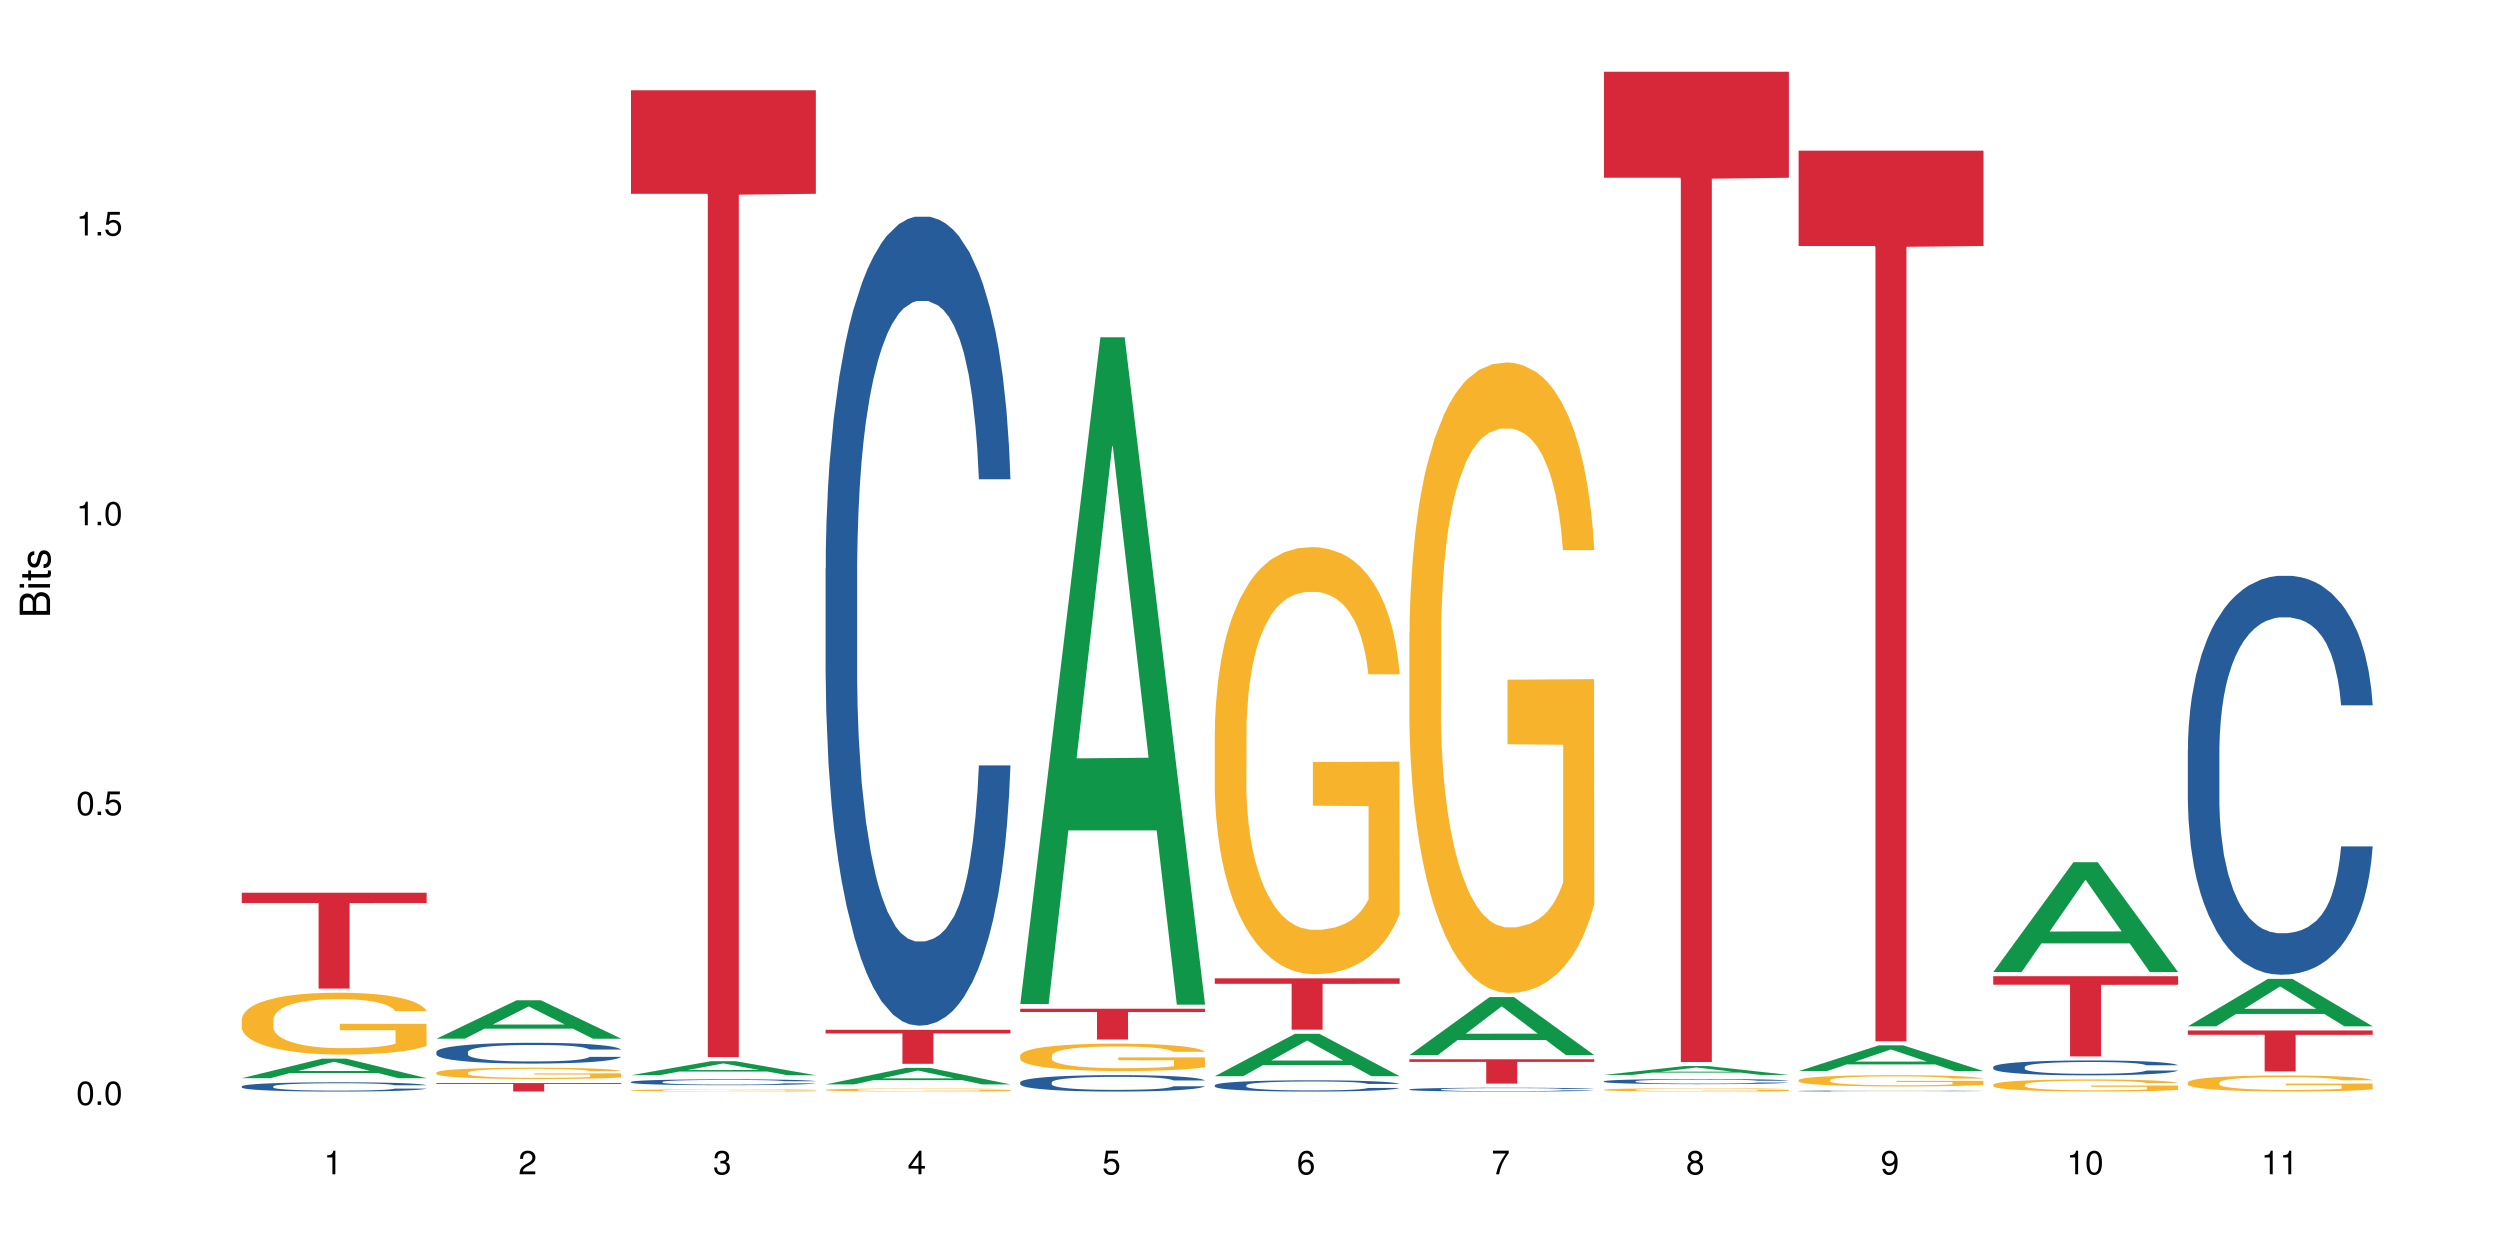 <?xml version="1.0" encoding="UTF-8"?>
<svg xmlns="http://www.w3.org/2000/svg" xmlns:xlink="http://www.w3.org/1999/xlink" width="720pt" height="360pt" viewBox="0 0 720 360" version="1.1">
<defs>
<g>
<symbol overflow="visible" id="glyph0-0">
<path style="stroke:none;" d=""/>
</symbol>
<symbol overflow="visible" id="glyph0-1">
<path style="stroke:none;" d="M 2.641 -6.797 C 2 -6.797 1.422 -6.531 1.078 -6.047 C 0.641 -5.453 0.406 -4.547 0.406 -3.297 C 0.406 -1 1.188 0.219 2.641 0.219 C 4.078 0.219 4.859 -1 4.859 -3.234 C 4.859 -4.562 4.656 -5.438 4.203 -6.047 C 3.844 -6.531 3.281 -6.797 2.641 -6.797 Z M 2.641 -6.047 C 3.547 -6.047 4 -5.125 4 -3.312 C 4 -1.375 3.562 -0.484 2.625 -0.484 C 1.734 -0.484 1.281 -1.422 1.281 -3.281 C 1.281 -5.141 1.734 -6.047 2.641 -6.047 Z M 2.641 -6.047 "/>
</symbol>
<symbol overflow="visible" id="glyph0-2">
<path style="stroke:none;" d="M 1.828 -1 L 0.828 -1 L 0.828 0 L 1.828 0 Z M 1.828 -1 "/>
</symbol>
<symbol overflow="visible" id="glyph0-3">
<path style="stroke:none;" d="M 4.562 -6.797 L 1.062 -6.797 L 0.547 -3.094 L 1.328 -3.094 C 1.719 -3.562 2.047 -3.734 2.578 -3.734 C 3.484 -3.734 4.062 -3.109 4.062 -2.094 C 4.062 -1.125 3.484 -0.531 2.578 -0.531 C 1.828 -0.531 1.375 -0.906 1.188 -1.672 L 0.328 -1.672 C 0.453 -1.109 0.547 -0.844 0.75 -0.594 C 1.125 -0.078 1.828 0.219 2.594 0.219 C 3.969 0.219 4.922 -0.781 4.922 -2.219 C 4.922 -3.562 4.031 -4.484 2.719 -4.484 C 2.25 -4.484 1.859 -4.359 1.469 -4.062 L 1.734 -5.969 L 4.562 -5.969 Z M 4.562 -6.797 "/>
</symbol>
<symbol overflow="visible" id="glyph0-4">
<path style="stroke:none;" d="M 2.484 -4.844 L 2.484 0 L 3.328 0 L 3.328 -6.797 L 2.766 -6.797 C 2.469 -5.75 2.281 -5.609 0.984 -5.453 L 0.984 -4.844 Z M 2.484 -4.844 "/>
</symbol>
<symbol overflow="visible" id="glyph0-5">
<path style="stroke:none;" d="M 4.859 -0.828 L 1.281 -0.828 C 1.359 -1.391 1.672 -1.75 2.5 -2.234 L 3.469 -2.75 C 4.406 -3.266 4.906 -3.969 4.906 -4.812 C 4.906 -5.375 4.672 -5.906 4.266 -6.266 C 3.859 -6.625 3.375 -6.797 2.719 -6.797 C 1.859 -6.797 1.219 -6.5 0.844 -5.922 C 0.609 -5.562 0.5 -5.125 0.484 -4.438 L 1.328 -4.438 C 1.359 -4.906 1.406 -5.188 1.531 -5.406 C 1.75 -5.812 2.188 -6.062 2.703 -6.062 C 3.469 -6.062 4.031 -5.516 4.031 -4.781 C 4.031 -4.25 3.719 -3.797 3.125 -3.438 L 2.234 -2.938 C 0.812 -2.141 0.406 -1.5 0.328 0 L 4.859 0 Z M 4.859 -0.828 "/>
</symbol>
<symbol overflow="visible" id="glyph0-6">
<path style="stroke:none;" d="M 2.125 -3.125 L 2.578 -3.125 C 3.516 -3.125 3.984 -2.703 3.984 -1.891 C 3.984 -1.031 3.469 -0.531 2.578 -0.531 C 1.656 -0.531 1.203 -0.984 1.156 -1.969 L 0.312 -1.969 C 0.344 -1.422 0.438 -1.078 0.609 -0.766 C 0.953 -0.109 1.625 0.219 2.547 0.219 C 3.953 0.219 4.859 -0.609 4.859 -1.906 C 4.859 -2.766 4.516 -3.25 3.703 -3.516 C 4.344 -3.766 4.656 -4.25 4.656 -4.938 C 4.656 -6.109 3.875 -6.797 2.578 -6.797 C 1.203 -6.797 0.484 -6.047 0.453 -4.609 L 1.297 -4.609 C 1.312 -5.016 1.344 -5.25 1.453 -5.453 C 1.641 -5.828 2.062 -6.062 2.594 -6.062 C 3.344 -6.062 3.797 -5.625 3.797 -4.906 C 3.797 -4.422 3.609 -4.141 3.25 -3.984 C 3.016 -3.891 2.719 -3.844 2.125 -3.844 Z M 2.125 -3.125 "/>
</symbol>
<symbol overflow="visible" id="glyph0-7">
<path style="stroke:none;" d="M 3.141 -1.625 L 3.141 0 L 3.984 0 L 3.984 -1.625 L 4.984 -1.625 L 4.984 -2.391 L 3.984 -2.391 L 3.984 -6.797 L 3.359 -6.797 L 0.266 -2.516 L 0.266 -1.625 Z M 3.141 -2.391 L 1 -2.391 L 3.141 -5.359 Z M 3.141 -2.391 "/>
</symbol>
<symbol overflow="visible" id="glyph0-8">
<path style="stroke:none;" d="M 4.781 -5.031 C 4.609 -6.141 3.891 -6.797 2.844 -6.797 C 2.094 -6.797 1.422 -6.438 1.031 -5.828 C 0.609 -5.172 0.406 -4.344 0.406 -3.094 C 0.406 -1.953 0.578 -1.234 0.984 -0.625 C 1.359 -0.078 1.953 0.219 2.703 0.219 C 3.984 0.219 4.922 -0.734 4.922 -2.078 C 4.922 -3.344 4.062 -4.234 2.844 -4.234 C 2.172 -4.234 1.641 -3.969 1.281 -3.469 C 1.281 -5.125 1.828 -6.047 2.797 -6.047 C 3.391 -6.047 3.797 -5.672 3.938 -5.031 Z M 2.734 -3.484 C 3.547 -3.484 4.062 -2.922 4.062 -2 C 4.062 -1.156 3.484 -0.531 2.703 -0.531 C 1.922 -0.531 1.328 -1.188 1.328 -2.047 C 1.328 -2.891 1.906 -3.484 2.734 -3.484 Z M 2.734 -3.484 "/>
</symbol>
<symbol overflow="visible" id="glyph0-9">
<path style="stroke:none;" d="M 4.984 -6.797 L 0.438 -6.797 L 0.438 -5.969 L 4.109 -5.969 C 2.5 -3.656 1.828 -2.234 1.328 0 L 2.219 0 C 2.594 -2.172 3.453 -4.047 4.984 -6.094 Z M 4.984 -6.797 "/>
</symbol>
<symbol overflow="visible" id="glyph0-10">
<path style="stroke:none;" d="M 3.75 -3.578 C 4.453 -4 4.688 -4.344 4.688 -4.984 C 4.688 -6.047 3.844 -6.797 2.641 -6.797 C 1.438 -6.797 0.594 -6.047 0.594 -4.984 C 0.594 -4.359 0.828 -4.016 1.516 -3.578 C 0.734 -3.203 0.359 -2.641 0.359 -1.891 C 0.359 -0.641 1.297 0.219 2.641 0.219 C 3.984 0.219 4.922 -0.641 4.922 -1.875 C 4.922 -2.641 4.531 -3.203 3.75 -3.578 Z M 2.641 -6.047 C 3.359 -6.047 3.812 -5.625 3.812 -4.969 C 3.812 -4.344 3.344 -3.922 2.641 -3.922 C 1.922 -3.922 1.453 -4.344 1.453 -4.984 C 1.453 -5.625 1.922 -6.047 2.641 -6.047 Z M 2.641 -3.203 C 3.484 -3.203 4.062 -2.672 4.062 -1.875 C 4.062 -1.062 3.484 -0.531 2.625 -0.531 C 1.797 -0.531 1.219 -1.078 1.219 -1.875 C 1.219 -2.672 1.797 -3.203 2.641 -3.203 Z M 2.641 -3.203 "/>
</symbol>
<symbol overflow="visible" id="glyph0-11">
<path style="stroke:none;" d="M 0.516 -1.547 C 0.672 -0.438 1.406 0.219 2.438 0.219 C 3.188 0.219 3.859 -0.141 4.266 -0.75 C 4.688 -1.406 4.891 -2.25 4.891 -3.484 C 4.891 -4.625 4.703 -5.359 4.312 -5.953 C 3.938 -6.5 3.344 -6.797 2.594 -6.797 C 1.297 -6.797 0.359 -5.844 0.359 -4.516 C 0.359 -3.25 1.234 -2.344 2.453 -2.344 C 3.094 -2.344 3.562 -2.578 4.016 -3.109 C 4 -1.453 3.469 -0.531 2.5 -0.531 C 1.906 -0.531 1.484 -0.906 1.359 -1.547 Z M 2.578 -6.062 C 3.375 -6.062 3.969 -5.406 3.969 -4.531 C 3.969 -3.688 3.375 -3.094 2.547 -3.094 C 1.734 -3.094 1.234 -3.672 1.234 -4.578 C 1.234 -5.438 1.797 -6.062 2.578 -6.062 Z M 2.578 -6.062 "/>
</symbol>
<symbol overflow="visible" id="glyph1-0">
<path style="stroke:none;" d=""/>
</symbol>
<symbol overflow="visible" id="glyph1-1">
<path style="stroke:none;" d="M 0 -0.953 L 0 -4.891 C 0 -5.719 -0.234 -6.344 -0.734 -6.797 C -1.188 -7.234 -1.812 -7.469 -2.5 -7.469 C -3.547 -7.469 -4.188 -7 -4.625 -5.875 C -4.984 -6.672 -5.641 -7.094 -6.531 -7.094 C -7.156 -7.094 -7.734 -6.859 -8.141 -6.391 C -8.562 -5.938 -8.75 -5.344 -8.75 -4.5 L -8.75 -0.953 Z M -4.984 -2.062 L -7.766 -2.062 L -7.766 -4.219 C -7.766 -4.844 -7.688 -5.203 -7.453 -5.5 C -7.219 -5.812 -6.859 -5.969 -6.375 -5.969 C -5.906 -5.969 -5.531 -5.812 -5.297 -5.5 C -5.062 -5.203 -4.984 -4.844 -4.984 -4.219 Z M -0.984 -2.062 L -4 -2.062 L -4 -4.781 C -4 -5.328 -3.859 -5.688 -3.578 -5.953 C -3.297 -6.219 -2.922 -6.359 -2.484 -6.359 C -2.062 -6.359 -1.688 -6.219 -1.406 -5.953 C -1.109 -5.688 -0.984 -5.328 -0.984 -4.781 Z M -0.984 -2.062 "/>
</symbol>
<symbol overflow="visible" id="glyph1-2">
<path style="stroke:none;" d="M -6.281 -1.797 L -6.281 -0.797 L 0 -0.797 L 0 -1.797 Z M -8.75 -1.797 L -8.75 -0.797 L -7.484 -0.797 L -7.484 -1.797 Z M -8.75 -1.797 "/>
</symbol>
<symbol overflow="visible" id="glyph1-3">
<path style="stroke:none;" d="M -6.281 -3.047 L -6.281 -2.016 L -8.016 -2.016 L -8.016 -1.016 L -6.281 -1.016 L -6.281 -0.172 L -5.469 -0.172 L -5.469 -1.016 L -0.719 -1.016 C -0.078 -1.016 0.281 -1.453 0.281 -2.234 C 0.281 -2.469 0.25 -2.719 0.188 -3.047 L -0.641 -3.047 C -0.609 -2.922 -0.594 -2.766 -0.594 -2.562 C -0.594 -2.141 -0.719 -2.016 -1.156 -2.016 L -5.469 -2.016 L -5.469 -3.047 Z M -6.281 -3.047 "/>
</symbol>
<symbol overflow="visible" id="glyph1-4">
<path style="stroke:none;" d="M -4.531 -5.25 C -5.766 -5.25 -6.469 -4.422 -6.469 -2.969 C -6.469 -1.516 -5.719 -0.562 -4.547 -0.562 C -3.562 -0.562 -3.094 -1.062 -2.734 -2.562 L -2.516 -3.484 C -2.344 -4.188 -2.094 -4.469 -1.625 -4.469 C -1.047 -4.469 -0.641 -3.875 -0.641 -3 C -0.641 -2.453 -0.797 -2 -1.062 -1.75 C -1.25 -1.594 -1.422 -1.531 -1.875 -1.469 L -1.875 -0.406 C -0.422 -0.453 0.281 -1.266 0.281 -2.922 C 0.281 -4.5 -0.5 -5.516 -1.719 -5.516 C -2.656 -5.516 -3.172 -4.984 -3.469 -3.734 L -3.703 -2.766 C -3.891 -1.953 -4.156 -1.609 -4.594 -1.609 C -5.172 -1.609 -5.547 -2.125 -5.547 -2.938 C -5.547 -3.75 -5.203 -4.172 -4.531 -4.203 Z M -4.531 -5.25 "/>
</symbol>
</g>
</defs>
<g id="surface111176">
<rect x="0" y="0" width="720" height="360" style="fill:rgb(100%,100%,100%);fill-opacity:1;stroke:none;"/>
<path style=" stroke:none;fill-rule:nonzero;fill:rgb(6.275%,58.824%,28.235%);fill-opacity:1;" d="M 69.629 310.516 L 69.688 310.508 L 92.723 304.895 L 99.723 304.895 L 122.875 310.52 L 114.738 310.52 L 108.938 309.051 L 83.508 309.051 L 77.82 310.516 L 69.629 310.516 L 85.957 308.445 L 106.605 308.438 L 96.309 305.812 L 96.195 305.809 L 96.082 305.824 L 85.898 308.438 L 85.957 308.445 Z M 69.629 310.516 "/>
<path style=" stroke:none;fill-rule:nonzero;fill:rgb(14.51%,36.078%,60%);fill-opacity:1;" d="M 69.629 312.863 L 69.695 312.859 L 69.695 312.801 L 69.891 312.707 L 70.344 312.59 L 70.797 312.512 L 71.969 312.367 L 73.59 312.227 L 75.277 312.117 L 76.512 312.055 L 77.617 312.008 L 80.148 311.918 L 81.773 311.871 L 83.523 311.828 L 85.668 311.785 L 87.227 311.762 L 90.73 311.723 L 93.328 311.707 L 95.344 311.699 L 99.691 311.699 L 102.289 311.707 L 104.172 311.723 L 106.25 311.742 L 108.004 311.762 L 111.055 311.816 L 113.781 311.883 L 115.016 311.922 L 116.965 312 L 118.457 312.074 L 119.496 312.137 L 120.664 312.227 L 121.703 312.336 L 122.484 312.461 L 122.875 312.566 L 113.781 312.566 L 113.328 312.469 L 112.809 312.395 L 111.836 312.293 L 110.859 312.223 L 109.496 312.152 L 108.266 312.105 L 106.574 312.059 L 105.082 312.027 L 103.523 312.008 L 102.031 311.992 L 99.172 311.977 L 95.863 311.977 L 94.629 311.98 L 92.098 312 L 90.73 312.02 L 88.785 312.055 L 87.422 312.086 L 85.797 312.133 L 84.695 312.176 L 83.328 312.238 L 82.355 312.297 L 81.254 312.375 L 80.602 312.438 L 80.02 312.504 L 79.5 312.586 L 79.109 312.672 L 78.852 312.762 L 78.719 312.848 L 78.719 313.227 L 78.852 313.316 L 79.176 313.418 L 80.02 313.566 L 81.254 313.695 L 82.68 313.801 L 84.043 313.871 L 84.824 313.906 L 85.863 313.945 L 87.484 313.996 L 89.824 314.043 L 91.188 314.062 L 93.266 314.082 L 95.406 314.094 L 98.266 314.094 L 100.797 314.082 L 102.484 314.07 L 104.238 314.051 L 106.641 314.008 L 108.133 313.969 L 109.434 313.922 L 110.406 313.879 L 111.055 313.84 L 112.031 313.762 L 112.809 313.68 L 113.395 313.594 L 113.781 313.512 L 122.875 313.512 L 122.484 313.609 L 121.898 313.703 L 121.316 313.773 L 120.406 313.859 L 119.367 313.938 L 117.875 314.02 L 116.641 314.078 L 115.016 314.137 L 113.523 314.184 L 111.898 314.227 L 109.496 314.277 L 107.938 314.301 L 106.25 314.32 L 104.238 314.34 L 101.707 314.359 L 98.977 314.367 L 96.445 314.371 L 93.719 314.367 L 91.707 314.355 L 89.043 314.336 L 85.73 314.289 L 83.328 314.242 L 81.445 314.199 L 79.824 314.148 L 78.004 314.082 L 75.668 313.977 L 74.238 313.891 L 73.266 313.824 L 72.16 313.727 L 71.383 313.645 L 70.473 313.508 L 69.824 313.332 L 69.629 313.199 Z M 69.629 312.863 "/>
<path style=" stroke:none;fill-rule:nonzero;fill:rgb(96.863%,70.196%,16.863%);fill-opacity:1;" d="M 69.629 293.531 L 69.695 293.516 L 69.695 293.191 L 69.953 292.457 L 70.602 291.449 L 71.449 290.621 L 72.355 289.969 L 72.941 289.629 L 73.914 289.141 L 74.758 288.781 L 76.902 288.051 L 79.629 287.367 L 81.121 287.074 L 82.809 286.797 L 85.215 286.488 L 86.316 286.375 L 89.691 286.113 L 93.523 285.949 L 97.746 285.902 L 99.691 285.918 L 102.355 285.984 L 105.992 286.164 L 108.07 286.324 L 109.691 286.488 L 111.379 286.699 L 113.457 287.023 L 115.406 287.414 L 116.965 287.805 L 118.523 288.293 L 119.82 288.812 L 120.926 289.383 L 121.898 290.066 L 122.484 290.637 L 122.875 291.203 L 113.848 291.203 L 113.328 290.637 L 112.742 290.195 L 111.77 289.66 L 110.797 289.27 L 109.82 288.961 L 108.004 288.539 L 106.445 288.277 L 104.496 288.051 L 102.613 287.902 L 100.473 287.805 L 99.172 287.773 L 95.73 287.773 L 92.613 287.887 L 90.797 288.016 L 89.5 288.148 L 87.68 288.391 L 86.578 288.586 L 85.926 288.715 L 83.98 289.219 L 82.68 289.676 L 81.965 289.984 L 81.059 290.473 L 80.406 290.914 L 79.695 291.562 L 79.305 292.051 L 78.785 293.156 L 78.719 296.086 L 78.914 296.703 L 79.305 297.371 L 79.824 297.957 L 80.602 298.574 L 81.383 299.047 L 82.746 299.68 L 83.914 300.102 L 84.824 300.379 L 86.578 300.82 L 87.289 300.965 L 88.98 301.258 L 90.73 301.484 L 92.875 301.68 L 94.5 301.777 L 97.094 301.859 L 100.406 301.859 L 104.305 301.762 L 106.77 301.633 L 108.457 301.5 L 109.562 301.387 L 110.926 301.211 L 111.898 301.047 L 112.809 300.867 L 113.914 300.59 L 113.914 296.703 L 97.875 296.688 L 97.875 294.863 L 122.809 294.848 L 122.875 301.211 L 121.512 301.648 L 119.82 302.07 L 118.199 302.398 L 116.512 302.672 L 114.109 302.98 L 112.16 303.176 L 109.172 303.406 L 106.445 303.551 L 103.59 303.648 L 101.055 303.699 L 98.07 303.715 L 95.406 303.684 L 92.551 303.586 L 90.277 303.453 L 88.199 303.293 L 86.121 303.078 L 83.523 302.738 L 81.836 302.461 L 80.082 302.121 L 78.332 301.715 L 76.773 301.273 L 75.734 300.934 L 74.695 300.543 L 73.59 300.055 L 72.551 299.5 L 71.773 298.996 L 71.059 298.426 L 70.539 297.891 L 70.02 297.16 L 69.758 296.574 L 69.629 296.07 Z M 69.629 293.531 "/>
<path style=" stroke:none;fill-rule:nonzero;fill:rgb(83.922%,15.686%,22.353%);fill-opacity:1;" d="M 69.629 257.098 L 122.875 257.098 L 122.875 260.055 L 100.684 260.082 L 100.684 284.723 L 91.754 284.723 L 91.754 260.105 L 91.625 260.055 L 69.629 260.055 Z M 69.629 257.098 "/>
<path style=" stroke:none;fill-rule:nonzero;fill:rgb(6.275%,58.824%,28.235%);fill-opacity:1;" d="M 125.676 299.137 L 125.734 299.129 L 148.77 288.082 L 155.77 288.082 L 178.918 299.148 L 170.785 299.148 L 164.984 296.258 L 139.555 296.258 L 133.867 299.137 L 125.676 299.137 L 142 295.062 L 162.652 295.055 L 152.355 289.887 L 152.242 289.879 L 152.129 289.91 L 141.945 295.055 L 142 295.062 Z M 125.676 299.137 "/>
<path style=" stroke:none;fill-rule:nonzero;fill:rgb(14.51%,36.078%,60%);fill-opacity:1;" d="M 125.676 302.934 L 125.742 302.926 L 125.742 302.797 L 125.934 302.586 L 126.391 302.324 L 126.844 302.145 L 128.012 301.82 L 129.637 301.508 L 131.324 301.27 L 132.559 301.125 L 133.664 301.016 L 136.195 300.816 L 137.816 300.711 L 139.57 300.617 L 141.715 300.523 L 143.273 300.469 L 146.777 300.383 L 149.375 300.344 L 151.391 300.328 L 155.738 300.328 L 158.336 300.352 L 160.219 300.379 L 162.297 300.422 L 164.051 300.469 L 167.102 300.59 L 169.828 300.742 L 171.062 300.832 L 173.012 301 L 174.504 301.164 L 175.543 301.309 L 176.711 301.508 L 177.75 301.754 L 178.531 302.035 L 178.918 302.27 L 169.828 302.27 L 169.375 302.051 L 168.855 301.883 L 167.883 301.656 L 166.906 301.5 L 165.543 301.34 L 164.309 301.234 L 162.621 301.133 L 161.129 301.066 L 159.57 301.016 L 158.078 300.984 L 155.219 300.953 L 151.906 300.953 L 150.676 300.961 L 148.141 301.008 L 146.777 301.043 L 144.832 301.121 L 143.469 301.191 L 141.844 301.301 L 140.738 301.395 L 139.375 301.535 L 138.402 301.664 L 137.297 301.844 L 136.648 301.98 L 136.066 302.133 L 135.547 302.312 L 135.156 302.504 L 134.895 302.707 L 134.766 302.906 L 134.766 303.754 L 134.895 303.949 L 135.219 304.18 L 136.066 304.512 L 137.297 304.805 L 138.727 305.031 L 140.09 305.195 L 140.871 305.273 L 141.91 305.359 L 143.531 305.469 L 145.871 305.578 L 147.234 305.625 L 149.312 305.668 L 151.453 305.691 L 154.312 305.691 L 156.844 305.668 L 158.531 305.641 L 160.285 305.598 L 162.688 305.504 L 164.18 305.414 L 165.48 305.312 L 166.453 305.207 L 167.102 305.121 L 168.074 304.949 L 168.855 304.766 L 169.441 304.574 L 169.828 304.387 L 178.918 304.387 L 178.531 304.605 L 177.945 304.82 L 177.363 304.977 L 176.453 305.168 L 175.414 305.34 L 173.922 305.531 L 172.688 305.656 L 171.062 305.793 L 169.57 305.898 L 167.945 305.992 L 165.543 306.102 L 163.984 306.156 L 162.297 306.203 L 160.285 306.246 L 157.754 306.285 L 155.023 306.309 L 152.492 306.312 L 149.766 306.301 L 147.754 306.281 L 145.09 306.23 L 141.777 306.133 L 139.375 306.027 L 137.492 305.926 L 135.871 305.816 L 134.051 305.668 L 131.715 305.426 L 130.285 305.242 L 129.312 305.086 L 128.207 304.875 L 127.43 304.684 L 126.52 304.375 L 125.871 303.988 L 125.676 303.688 Z M 125.676 302.934 "/>
<path style=" stroke:none;fill-rule:nonzero;fill:rgb(96.863%,70.196%,16.863%);fill-opacity:1;" d="M 125.676 308.887 L 125.742 308.887 L 125.742 308.824 L 126 308.691 L 126.648 308.508 L 127.492 308.355 L 128.402 308.238 L 128.988 308.176 L 129.961 308.086 L 130.805 308.02 L 132.949 307.887 L 135.676 307.762 L 137.168 307.707 L 138.855 307.656 L 141.258 307.602 L 142.363 307.578 L 145.738 307.531 L 149.57 307.5 L 153.793 307.492 L 155.738 307.496 L 158.402 307.508 L 162.039 307.539 L 164.117 307.57 L 165.738 307.602 L 167.426 307.637 L 169.504 307.699 L 171.453 307.77 L 173.012 307.84 L 174.57 307.93 L 175.867 308.023 L 176.973 308.129 L 177.945 308.254 L 178.531 308.359 L 178.918 308.461 L 169.895 308.461 L 169.375 308.359 L 168.789 308.277 L 167.816 308.18 L 166.844 308.109 L 165.867 308.051 L 164.051 307.977 L 162.492 307.926 L 160.543 307.887 L 158.66 307.859 L 156.52 307.84 L 155.219 307.836 L 151.777 307.836 L 148.66 307.855 L 146.844 307.879 L 145.543 307.902 L 143.727 307.949 L 142.621 307.984 L 141.973 308.008 L 140.027 308.102 L 138.727 308.184 L 138.012 308.238 L 137.105 308.328 L 136.453 308.41 L 135.738 308.527 L 135.352 308.617 L 134.832 308.82 L 134.766 309.355 L 134.961 309.469 L 135.352 309.59 L 135.871 309.699 L 136.648 309.812 L 137.43 309.898 L 138.793 310.012 L 139.961 310.09 L 140.871 310.141 L 142.621 310.223 L 143.336 310.25 L 145.023 310.301 L 146.777 310.344 L 148.922 310.379 L 150.543 310.398 L 153.141 310.41 L 156.453 310.41 L 160.348 310.395 L 162.816 310.371 L 164.504 310.348 L 165.609 310.324 L 166.973 310.293 L 167.945 310.262 L 168.855 310.23 L 169.961 310.18 L 169.961 309.469 L 153.922 309.465 L 153.922 309.133 L 178.855 309.129 L 178.918 310.293 L 177.555 310.375 L 175.867 310.449 L 174.246 310.512 L 172.555 310.562 L 170.152 310.617 L 168.207 310.652 L 165.219 310.695 L 162.492 310.723 L 159.637 310.738 L 157.102 310.746 L 154.117 310.75 L 151.453 310.746 L 148.598 310.727 L 146.324 310.703 L 144.246 310.672 L 142.168 310.637 L 139.57 310.574 L 137.883 310.523 L 136.129 310.461 L 134.375 310.387 L 132.816 310.305 L 131.777 310.242 L 130.742 310.172 L 129.637 310.082 L 128.598 309.98 L 127.82 309.887 L 127.105 309.785 L 126.586 309.688 L 126.066 309.551 L 125.805 309.445 L 125.676 309.352 Z M 125.676 308.887 "/>
<path style=" stroke:none;fill-rule:nonzero;fill:rgb(83.922%,15.686%,22.353%);fill-opacity:1;" d="M 125.676 311.93 L 178.918 311.93 L 178.918 312.191 L 156.73 312.195 L 156.73 314.371 L 147.801 314.371 L 147.801 312.195 L 147.672 312.191 L 125.676 312.191 Z M 125.676 311.93 "/>
<path style=" stroke:none;fill-rule:nonzero;fill:rgb(6.275%,58.824%,28.235%);fill-opacity:1;" d="M 181.723 309.664 L 181.777 309.66 L 204.816 305.621 L 211.812 305.621 L 234.965 309.668 L 226.832 309.668 L 221.031 308.609 L 195.602 308.609 L 189.914 309.664 L 181.723 309.664 L 198.047 308.172 L 218.695 308.168 L 208.402 306.281 L 208.289 306.277 L 208.172 306.289 L 197.992 308.168 L 198.047 308.172 Z M 181.723 309.664 "/>
<path style=" stroke:none;fill-rule:nonzero;fill:rgb(14.51%,36.078%,60%);fill-opacity:1;" d="M 181.723 311.582 L 181.785 311.582 L 181.785 311.547 L 181.98 311.484 L 182.438 311.41 L 182.891 311.359 L 184.059 311.27 L 185.684 311.18 L 187.371 311.113 L 188.605 311.074 L 189.707 311.043 L 192.242 310.984 L 193.863 310.953 L 195.617 310.93 L 197.762 310.902 L 199.32 310.887 L 202.824 310.863 L 205.422 310.852 L 207.434 310.848 L 211.785 310.848 L 214.383 310.852 L 216.266 310.859 L 218.344 310.871 L 220.098 310.887 L 223.148 310.922 L 225.875 310.965 L 227.109 310.988 L 229.059 311.035 L 230.551 311.082 L 231.59 311.125 L 232.758 311.18 L 233.797 311.25 L 234.578 311.328 L 234.965 311.395 L 225.875 311.395 L 225.422 311.336 L 224.902 311.285 L 223.926 311.223 L 222.953 311.18 L 221.59 311.133 L 220.355 311.105 L 218.668 311.074 L 217.176 311.055 L 215.617 311.043 L 214.121 311.031 L 211.266 311.023 L 207.953 311.023 L 206.723 311.027 L 204.188 311.039 L 202.824 311.051 L 200.875 311.07 L 199.512 311.09 L 197.891 311.121 L 196.785 311.148 L 195.422 311.188 L 194.449 311.223 L 193.344 311.277 L 192.695 311.312 L 192.109 311.359 L 191.59 311.41 L 191.203 311.465 L 190.941 311.52 L 190.812 311.574 L 190.812 311.816 L 190.941 311.871 L 191.266 311.938 L 192.109 312.031 L 193.344 312.113 L 194.773 312.18 L 196.137 312.227 L 196.918 312.246 L 197.953 312.273 L 199.578 312.305 L 201.914 312.332 L 203.281 312.348 L 205.355 312.359 L 207.5 312.363 L 210.355 312.363 L 212.891 312.359 L 214.578 312.352 L 216.332 312.34 L 218.734 312.312 L 220.227 312.289 L 221.523 312.258 L 222.5 312.227 L 223.148 312.203 L 224.121 312.156 L 224.902 312.102 L 225.484 312.047 L 225.875 311.996 L 234.965 311.996 L 234.578 312.059 L 233.992 312.117 L 233.406 312.164 L 232.5 312.219 L 231.461 312.266 L 229.965 312.32 L 228.734 312.355 L 227.109 312.395 L 225.617 312.422 L 223.992 312.449 L 221.59 312.48 L 220.031 312.496 L 218.344 312.512 L 216.332 312.523 L 213.797 312.535 L 211.07 312.539 L 208.539 312.543 L 205.812 312.539 L 203.801 312.531 L 201.137 312.52 L 197.824 312.492 L 195.422 312.461 L 193.539 312.43 L 191.918 312.398 L 190.098 312.359 L 187.762 312.289 L 186.332 312.238 L 185.359 312.195 L 184.254 312.133 L 183.477 312.078 L 182.566 311.992 L 181.918 311.883 L 181.723 311.797 Z M 181.723 311.582 "/>
<path style=" stroke:none;fill-rule:nonzero;fill:rgb(96.863%,70.196%,16.863%);fill-opacity:1;" d="M 181.723 314 L 181.785 314 L 181.785 313.988 L 182.047 313.961 L 182.695 313.922 L 183.539 313.895 L 184.449 313.871 L 185.035 313.855 L 186.008 313.84 L 186.852 313.824 L 188.996 313.801 L 191.723 313.773 L 193.215 313.762 L 194.902 313.754 L 197.305 313.742 L 198.41 313.738 L 201.785 313.73 L 205.617 313.723 L 214.449 313.723 L 218.082 313.73 L 220.16 313.738 L 221.785 313.742 L 223.473 313.75 L 225.551 313.762 L 227.5 313.777 L 229.059 313.789 L 230.617 313.809 L 231.914 313.828 L 233.02 313.848 L 233.992 313.871 L 234.578 313.895 L 234.965 313.914 L 225.941 313.914 L 225.422 313.895 L 224.836 313.879 L 223.863 313.859 L 222.891 313.844 L 221.914 313.832 L 220.098 313.816 L 218.539 313.809 L 216.59 313.801 L 214.707 313.793 L 212.566 313.789 L 207.824 313.789 L 204.707 313.793 L 202.891 313.797 L 201.59 313.805 L 199.773 313.812 L 198.668 313.82 L 198.02 313.824 L 196.07 313.844 L 194.773 313.859 L 194.059 313.871 L 193.148 313.887 L 192.5 313.902 L 191.785 313.926 L 191.398 313.945 L 190.879 313.984 L 190.812 314.094 L 191.008 314.113 L 191.398 314.141 L 191.918 314.16 L 192.695 314.184 L 193.477 314.199 L 194.84 314.223 L 196.008 314.238 L 196.918 314.25 L 198.668 314.266 L 199.383 314.27 L 201.07 314.281 L 202.824 314.289 L 204.969 314.297 L 206.59 314.301 L 209.188 314.305 L 212.5 314.305 L 216.395 314.301 L 218.863 314.293 L 220.551 314.289 L 221.656 314.285 L 223.02 314.277 L 223.992 314.273 L 224.902 314.266 L 226.004 314.258 L 226.004 314.113 L 209.969 314.113 L 209.969 314.047 L 234.902 314.047 L 234.965 314.277 L 233.602 314.297 L 231.914 314.312 L 230.293 314.324 L 228.602 314.332 L 226.199 314.344 L 224.254 314.352 L 221.266 314.359 L 218.539 314.363 L 215.68 314.367 L 213.148 314.371 L 207.5 314.371 L 204.645 314.367 L 202.371 314.359 L 200.293 314.355 L 198.215 314.348 L 195.617 314.336 L 193.93 314.324 L 192.176 314.312 L 190.422 314.297 L 188.863 314.281 L 187.824 314.27 L 186.785 314.254 L 185.684 314.238 L 184.645 314.219 L 183.863 314.199 L 183.152 314.18 L 182.633 314.16 L 182.113 314.133 L 181.852 314.109 L 181.723 314.09 Z M 181.723 314 "/>
<path style=" stroke:none;fill-rule:nonzero;fill:rgb(83.922%,15.686%,22.353%);fill-opacity:1;" d="M 181.723 26.004 L 234.965 26.004 L 234.965 55.809 L 212.777 56.066 L 212.777 304.441 L 203.848 304.441 L 203.848 56.328 L 203.719 55.809 L 181.723 55.809 Z M 181.723 26.004 "/>
<path style=" stroke:none;fill-rule:nonzero;fill:rgb(6.275%,58.824%,28.235%);fill-opacity:1;" d="M 237.77 312.309 L 237.824 312.305 L 260.863 307.555 L 267.859 307.555 L 291.012 312.316 L 282.879 312.316 L 277.074 311.07 L 251.648 311.07 L 245.961 312.309 L 237.77 312.309 L 254.094 310.559 L 274.742 310.555 L 264.449 308.332 L 264.332 308.328 L 264.219 308.34 L 254.039 310.555 L 254.094 310.559 Z M 237.77 312.309 "/>
<path style=" stroke:none;fill-rule:nonzero;fill:rgb(14.51%,36.078%,60%);fill-opacity:1;" d="M 237.77 163.793 L 237.832 163.578 L 237.832 158.469 L 238.027 150.375 L 238.484 140.152 L 238.938 133.125 L 240.105 120.559 L 241.73 108.418 L 243.418 99.047 L 244.652 93.512 L 245.754 89.25 L 248.289 81.371 L 249.91 77.324 L 251.664 73.703 L 253.805 70.086 L 255.363 67.953 L 258.871 64.547 L 261.469 63.055 L 263.48 62.418 L 267.832 62.418 L 270.43 63.27 L 272.312 64.332 L 274.391 66.039 L 276.145 67.953 L 279.195 72.641 L 281.922 78.602 L 283.156 82.012 L 285.105 88.613 L 286.598 95 L 287.637 100.539 L 288.805 108.418 L 289.844 118.004 L 290.621 128.863 L 291.012 138.023 L 281.922 138.023 L 281.469 129.504 L 280.949 122.902 L 279.973 114.168 L 279 107.992 L 277.637 101.816 L 276.402 97.77 L 274.715 93.723 L 273.223 91.168 L 271.664 89.25 L 270.168 87.973 L 267.312 86.695 L 264 86.695 L 262.766 87.121 L 260.234 88.824 L 258.871 90.316 L 256.922 93.297 L 255.559 96.066 L 253.938 100.324 L 252.832 103.945 L 251.469 109.484 L 250.496 114.383 L 249.391 121.41 L 248.742 126.734 L 248.156 132.699 L 247.637 139.727 L 247.25 147.18 L 246.988 155.059 L 246.859 162.727 L 246.859 195.738 L 246.988 203.406 L 247.312 212.348 L 248.156 225.34 L 249.391 236.629 L 250.82 245.574 L 252.184 251.961 L 252.961 254.945 L 254 258.352 L 255.625 262.609 L 257.961 266.871 L 259.324 268.574 L 261.402 270.277 L 263.547 271.129 L 266.402 271.129 L 268.938 270.277 L 270.625 269.215 L 272.379 267.508 L 274.781 263.887 L 276.273 260.48 L 277.57 256.434 L 278.547 252.387 L 279.195 248.98 L 280.168 242.379 L 280.949 235.137 L 281.531 227.684 L 281.922 220.441 L 291.012 220.441 L 290.621 228.961 L 290.039 237.266 L 289.453 243.441 L 288.547 250.898 L 287.508 257.5 L 286.012 264.953 L 284.777 269.852 L 283.156 275.176 L 281.664 279.223 L 280.039 282.844 L 277.637 287.102 L 276.078 289.23 L 274.391 291.148 L 272.379 292.852 L 269.844 294.344 L 267.117 295.195 L 264.586 295.41 L 261.859 294.984 L 259.844 294.129 L 257.184 292.215 L 253.871 288.379 L 251.469 284.332 L 249.586 280.289 L 247.961 276.027 L 246.145 270.277 L 243.809 260.906 L 242.379 253.664 L 241.406 247.703 L 240.301 239.398 L 239.523 231.941 L 238.613 220.016 L 237.965 204.895 L 237.77 193.184 Z M 237.77 163.793 "/>
<path style=" stroke:none;fill-rule:nonzero;fill:rgb(96.863%,70.196%,16.863%);fill-opacity:1;" d="M 237.77 313.871 L 237.832 313.867 L 237.832 313.852 L 238.094 313.816 L 238.742 313.766 L 239.586 313.727 L 240.496 313.695 L 241.078 313.676 L 242.055 313.652 L 242.898 313.637 L 245.039 313.602 L 247.77 313.566 L 249.262 313.551 L 250.949 313.539 L 253.352 313.523 L 254.457 313.516 L 257.832 313.504 L 261.664 313.496 L 265.883 313.492 L 267.832 313.496 L 270.492 313.5 L 274.129 313.508 L 276.207 313.516 L 277.832 313.523 L 279.52 313.535 L 281.598 313.551 L 283.547 313.57 L 285.105 313.586 L 286.66 313.613 L 287.961 313.637 L 289.066 313.664 L 290.039 313.699 L 290.621 313.727 L 291.012 313.754 L 281.988 313.754 L 281.469 313.727 L 280.883 313.707 L 279.91 313.68 L 278.934 313.66 L 277.961 313.645 L 276.145 313.625 L 274.586 313.609 L 272.637 313.602 L 270.754 313.594 L 268.609 313.586 L 263.871 313.586 L 260.754 313.59 L 258.938 313.598 L 257.637 313.605 L 255.82 313.617 L 254.715 313.625 L 254.066 313.633 L 252.117 313.656 L 250.82 313.68 L 250.105 313.695 L 249.195 313.719 L 248.547 313.742 L 247.832 313.773 L 247.441 313.797 L 246.922 313.852 L 246.859 313.996 L 247.055 314.027 L 247.441 314.059 L 247.961 314.086 L 248.742 314.117 L 249.52 314.141 L 250.883 314.172 L 252.055 314.191 L 252.961 314.207 L 254.715 314.227 L 255.43 314.234 L 257.117 314.25 L 258.871 314.262 L 261.016 314.27 L 262.637 314.277 L 265.234 314.281 L 268.547 314.281 L 272.441 314.273 L 274.91 314.27 L 276.598 314.262 L 277.703 314.258 L 279.066 314.246 L 280.039 314.238 L 280.949 314.23 L 282.051 314.219 L 282.051 314.027 L 266.016 314.023 L 266.016 313.934 L 290.949 313.934 L 291.012 314.246 L 289.648 314.27 L 287.961 314.289 L 286.336 314.305 L 284.648 314.32 L 282.246 314.336 L 280.297 314.344 L 277.312 314.355 L 274.586 314.363 L 271.727 314.367 L 269.195 314.371 L 266.207 314.371 L 263.547 314.367 L 260.688 314.363 L 258.418 314.359 L 256.34 314.352 L 254.262 314.34 L 251.664 314.324 L 249.977 314.309 L 248.223 314.293 L 246.469 314.273 L 243.871 314.234 L 242.832 314.215 L 241.73 314.191 L 240.691 314.164 L 239.91 314.137 L 239.195 314.109 L 238.676 314.086 L 238.156 314.047 L 237.898 314.02 L 237.77 313.996 Z M 237.77 313.871 "/>
<path style=" stroke:none;fill-rule:nonzero;fill:rgb(83.922%,15.686%,22.353%);fill-opacity:1;" d="M 237.77 296.59 L 291.012 296.59 L 291.012 297.637 L 268.82 297.645 L 268.82 306.375 L 259.895 306.375 L 259.895 297.652 L 259.766 297.637 L 237.77 297.637 Z M 237.77 296.59 "/>
<path style=" stroke:none;fill-rule:nonzero;fill:rgb(6.275%,58.824%,28.235%);fill-opacity:1;" d="M 293.816 289.152 L 293.871 288.973 L 316.91 97.125 L 323.906 97.125 L 347.059 289.336 L 338.926 289.336 L 333.121 239.16 L 307.695 239.16 L 302.008 289.152 L 293.816 289.152 L 310.141 218.406 L 330.789 218.227 L 320.492 128.531 L 320.379 128.348 L 320.266 128.891 L 310.082 218.227 L 310.141 218.406 Z M 293.816 289.152 "/>
<path style=" stroke:none;fill-rule:nonzero;fill:rgb(14.51%,36.078%,60%);fill-opacity:1;" d="M 293.816 311.695 L 293.879 311.691 L 293.879 311.59 L 294.074 311.422 L 294.527 311.215 L 294.984 311.074 L 296.152 310.816 L 297.777 310.57 L 299.465 310.379 L 300.699 310.27 L 301.801 310.18 L 304.332 310.02 L 305.957 309.938 L 307.711 309.867 L 309.852 309.793 L 311.41 309.75 L 314.918 309.68 L 317.516 309.648 L 319.527 309.637 L 323.879 309.637 L 326.477 309.652 L 328.359 309.676 L 330.438 309.711 L 332.191 309.75 L 335.242 309.844 L 337.969 309.965 L 339.203 310.035 L 341.148 310.168 L 342.645 310.297 L 343.684 310.41 L 344.852 310.57 L 345.891 310.766 L 346.668 310.988 L 347.059 311.172 L 337.969 311.172 L 337.516 311 L 336.996 310.867 L 336.02 310.688 L 335.047 310.562 L 333.684 310.438 L 332.449 310.355 L 330.762 310.273 L 329.266 310.219 L 327.711 310.18 L 326.215 310.156 L 323.359 310.129 L 320.047 310.129 L 318.812 310.137 L 316.281 310.172 L 314.918 310.203 L 312.969 310.266 L 311.605 310.32 L 309.984 310.406 L 308.879 310.48 L 307.516 310.594 L 306.543 310.691 L 305.438 310.836 L 304.789 310.941 L 304.203 311.062 L 303.684 311.207 L 303.293 311.359 L 303.035 311.52 L 302.906 311.676 L 302.906 312.344 L 303.035 312.5 L 303.359 312.684 L 304.203 312.945 L 305.438 313.176 L 306.867 313.359 L 308.23 313.488 L 309.008 313.547 L 310.047 313.617 L 311.672 313.703 L 314.008 313.789 L 315.371 313.824 L 317.449 313.859 L 319.594 313.879 L 322.449 313.879 L 324.98 313.859 L 326.672 313.84 L 328.422 313.805 L 330.824 313.73 L 332.32 313.66 L 333.617 313.578 L 334.594 313.496 L 335.242 313.426 L 336.215 313.293 L 336.996 313.145 L 337.578 312.996 L 337.969 312.848 L 347.059 312.848 L 346.668 313.02 L 346.086 313.188 L 345.5 313.316 L 344.59 313.465 L 343.551 313.602 L 342.059 313.75 L 340.824 313.852 L 339.203 313.961 L 337.707 314.043 L 336.086 314.117 L 333.684 314.203 L 332.125 314.246 L 330.438 314.285 L 328.422 314.32 L 325.891 314.348 L 323.164 314.367 L 320.633 314.371 L 317.906 314.363 L 315.891 314.344 L 313.23 314.305 L 309.918 314.227 L 307.516 314.145 L 305.633 314.062 L 304.008 313.977 L 302.191 313.859 L 299.852 313.668 L 298.426 313.523 L 297.449 313.402 L 296.348 313.234 L 295.566 313.082 L 294.66 312.84 L 294.008 312.531 L 293.816 312.293 Z M 293.816 311.695 "/>
<path style=" stroke:none;fill-rule:nonzero;fill:rgb(96.863%,70.196%,16.863%);fill-opacity:1;" d="M 293.816 303.945 L 293.879 303.941 L 293.879 303.797 L 294.141 303.473 L 294.789 303.023 L 295.633 302.656 L 296.543 302.367 L 297.125 302.219 L 298.102 302 L 298.945 301.844 L 301.086 301.52 L 303.812 301.215 L 305.309 301.086 L 306.996 300.965 L 309.398 300.828 L 310.504 300.777 L 313.879 300.66 L 317.711 300.59 L 321.93 300.566 L 323.879 300.574 L 326.539 300.605 L 330.176 300.684 L 332.254 300.754 L 333.879 300.828 L 335.566 300.922 L 337.645 301.066 L 339.59 301.238 L 341.148 301.41 L 342.707 301.629 L 344.008 301.859 L 345.109 302.109 L 346.086 302.414 L 346.668 302.664 L 347.059 302.918 L 338.035 302.918 L 337.516 302.664 L 336.93 302.469 L 335.957 302.23 L 334.98 302.059 L 334.008 301.922 L 332.191 301.734 L 330.633 301.621 L 328.684 301.52 L 326.801 301.453 L 324.656 301.41 L 323.359 301.398 L 319.918 301.398 L 316.801 301.445 L 314.984 301.504 L 313.684 301.562 L 311.867 301.672 L 310.762 301.758 L 310.113 301.812 L 308.164 302.039 L 306.867 302.238 L 306.152 302.375 L 305.242 302.594 L 304.594 302.785 L 303.879 303.074 L 303.488 303.293 L 302.969 303.781 L 302.906 305.078 L 303.102 305.352 L 303.488 305.648 L 304.008 305.906 L 304.789 306.18 L 305.566 306.391 L 306.93 306.672 L 308.102 306.855 L 309.008 306.98 L 310.762 307.176 L 311.477 307.238 L 313.164 307.367 L 314.918 307.469 L 317.059 307.555 L 318.684 307.598 L 321.281 307.637 L 324.594 307.637 L 328.488 307.594 L 330.957 307.535 L 332.645 307.477 L 333.746 307.426 L 335.113 307.348 L 336.086 307.273 L 336.996 307.195 L 338.098 307.074 L 338.098 305.352 L 322.059 305.344 L 322.059 304.539 L 346.992 304.531 L 347.059 307.348 L 345.695 307.543 L 344.008 307.73 L 342.383 307.875 L 340.695 307.996 L 338.293 308.133 L 336.344 308.219 L 333.359 308.32 L 330.633 308.383 L 327.773 308.43 L 325.242 308.449 L 322.254 308.457 L 319.594 308.441 L 316.734 308.398 L 314.465 308.34 L 312.387 308.27 L 310.309 308.176 L 307.711 308.023 L 306.023 307.902 L 304.27 307.75 L 302.516 307.57 L 300.957 307.375 L 299.918 307.227 L 298.879 307.051 L 297.777 306.836 L 296.738 306.59 L 295.957 306.367 L 295.242 306.117 L 294.723 305.879 L 294.203 305.555 L 293.945 305.293 L 293.816 305.07 Z M 293.816 303.945 "/>
<path style=" stroke:none;fill-rule:nonzero;fill:rgb(83.922%,15.686%,22.353%);fill-opacity:1;" d="M 293.816 290.516 L 347.059 290.516 L 347.059 291.465 L 324.867 291.473 L 324.867 299.387 L 315.941 299.387 L 315.941 291.48 L 315.812 291.465 L 293.816 291.465 Z M 293.816 290.516 "/>
<path style=" stroke:none;fill-rule:nonzero;fill:rgb(6.275%,58.824%,28.235%);fill-opacity:1;" d="M 349.859 309.938 L 349.918 309.926 L 372.957 297.727 L 379.953 297.727 L 403.105 309.949 L 394.973 309.949 L 389.168 306.758 L 363.742 306.758 L 358.051 309.938 L 349.859 309.938 L 366.188 305.438 L 386.836 305.426 L 376.539 299.723 L 376.426 299.711 L 376.312 299.746 L 366.129 305.426 L 366.188 305.438 Z M 349.859 309.938 "/>
<path style=" stroke:none;fill-rule:nonzero;fill:rgb(14.51%,36.078%,60%);fill-opacity:1;" d="M 349.859 312.539 L 349.926 312.535 L 349.926 312.465 L 350.121 312.352 L 350.574 312.211 L 351.031 312.113 L 352.199 311.938 L 353.82 311.77 L 355.512 311.641 L 356.742 311.562 L 357.848 311.504 L 360.379 311.395 L 362.004 311.336 L 363.758 311.285 L 365.898 311.234 L 367.457 311.207 L 370.965 311.16 L 373.562 311.137 L 375.574 311.129 L 379.926 311.129 L 382.523 311.141 L 384.406 311.156 L 386.484 311.18 L 388.234 311.207 L 391.289 311.273 L 394.016 311.355 L 395.25 311.402 L 397.195 311.492 L 398.691 311.582 L 399.73 311.66 L 400.898 311.77 L 401.938 311.902 L 402.715 312.055 L 403.105 312.18 L 394.016 312.18 L 393.559 312.062 L 393.039 311.973 L 392.066 311.848 L 391.094 311.762 L 389.73 311.676 L 388.496 311.621 L 386.809 311.566 L 385.312 311.531 L 383.754 311.504 L 382.262 311.484 L 379.406 311.469 L 376.094 311.469 L 374.859 311.473 L 372.328 311.496 L 370.965 311.52 L 369.016 311.559 L 367.652 311.598 L 366.027 311.656 L 364.926 311.707 L 363.562 311.785 L 362.586 311.852 L 361.484 311.949 L 360.836 312.023 L 360.25 312.105 L 359.73 312.203 L 359.34 312.309 L 359.082 312.418 L 358.953 312.523 L 358.953 312.984 L 359.082 313.09 L 359.406 313.215 L 360.25 313.395 L 361.484 313.555 L 362.914 313.676 L 364.277 313.766 L 365.055 313.809 L 366.094 313.855 L 367.719 313.914 L 370.055 313.973 L 371.418 313.996 L 373.496 314.02 L 375.641 314.031 L 378.496 314.031 L 381.027 314.02 L 382.715 314.008 L 384.469 313.984 L 386.871 313.934 L 388.367 313.887 L 389.664 313.828 L 390.637 313.773 L 391.289 313.727 L 392.262 313.633 L 393.039 313.531 L 393.625 313.43 L 394.016 313.328 L 403.105 313.328 L 402.715 313.445 L 402.133 313.562 L 401.547 313.648 L 400.637 313.75 L 399.598 313.844 L 398.105 313.945 L 396.871 314.016 L 395.25 314.09 L 393.754 314.145 L 392.133 314.195 L 389.73 314.254 L 388.172 314.285 L 386.484 314.312 L 384.469 314.336 L 381.938 314.355 L 379.211 314.367 L 376.68 314.371 L 373.949 314.363 L 371.938 314.352 L 369.277 314.328 L 365.965 314.273 L 363.562 314.215 L 361.68 314.16 L 360.055 314.102 L 358.238 314.02 L 355.898 313.891 L 354.473 313.789 L 353.496 313.707 L 352.395 313.59 L 351.613 313.488 L 350.707 313.32 L 350.055 313.113 L 349.859 312.949 Z M 349.859 312.539 "/>
<path style=" stroke:none;fill-rule:nonzero;fill:rgb(96.863%,70.196%,16.863%);fill-opacity:1;" d="M 349.859 210.242 L 349.926 210.133 L 349.926 207.883 L 350.188 202.828 L 350.836 195.863 L 351.68 190.133 L 352.59 185.641 L 353.172 183.281 L 354.148 179.91 L 354.992 177.438 L 357.133 172.383 L 359.859 167.664 L 361.355 165.641 L 363.043 163.73 L 365.445 161.598 L 366.547 160.809 L 369.926 159.012 L 373.758 157.891 L 377.977 157.551 L 379.926 157.664 L 382.586 158.113 L 386.223 159.348 L 388.301 160.473 L 389.926 161.598 L 391.613 163.059 L 393.691 165.305 L 395.637 168 L 397.195 170.695 L 398.754 174.066 L 400.055 177.664 L 401.156 181.594 L 402.133 186.312 L 402.715 190.246 L 403.105 194.18 L 394.078 194.18 L 393.559 190.246 L 392.977 187.211 L 392 183.504 L 391.027 180.809 L 390.055 178.672 L 388.234 175.754 L 386.676 173.953 L 384.73 172.383 L 382.848 171.371 L 380.703 170.695 L 379.406 170.473 L 375.965 170.473 L 372.848 171.258 L 371.027 172.156 L 369.73 173.055 L 367.914 174.742 L 366.809 176.09 L 366.16 176.988 L 364.211 180.473 L 362.914 183.617 L 362.199 185.75 L 361.289 189.121 L 360.641 192.156 L 359.926 196.648 L 359.535 200.02 L 359.016 207.66 L 358.953 227.883 L 359.145 232.152 L 359.535 236.758 L 360.055 240.805 L 360.836 245.074 L 361.613 248.332 L 362.977 252.711 L 364.145 255.633 L 365.055 257.543 L 366.809 260.578 L 367.523 261.586 L 369.211 263.609 L 370.965 265.184 L 373.105 266.531 L 374.73 267.207 L 377.328 267.766 L 380.641 267.766 L 384.535 267.094 L 387.004 266.195 L 388.691 265.297 L 389.793 264.508 L 391.156 263.273 L 392.133 262.148 L 393.039 260.914 L 394.145 259.004 L 394.145 232.152 L 378.105 232.039 L 378.105 219.457 L 403.039 219.344 L 403.105 263.273 L 401.742 266.305 L 400.055 269.227 L 398.43 271.473 L 396.742 273.383 L 394.34 275.52 L 392.391 276.867 L 389.406 278.441 L 386.676 279.453 L 383.82 280.125 L 381.289 280.461 L 378.301 280.574 L 375.641 280.352 L 372.781 279.676 L 370.508 278.777 L 368.434 277.652 L 366.355 276.191 L 363.758 273.832 L 362.066 271.926 L 360.316 269.566 L 358.562 266.758 L 357.004 263.723 L 355.965 261.363 L 354.926 258.668 L 353.82 255.297 L 352.781 251.477 L 352.004 247.992 L 351.289 244.062 L 350.77 240.355 L 350.25 235.297 L 349.992 231.254 L 349.859 227.77 Z M 349.859 210.242 "/>
<path style=" stroke:none;fill-rule:nonzero;fill:rgb(83.922%,15.686%,22.353%);fill-opacity:1;" d="M 349.859 281.754 L 403.105 281.754 L 403.105 283.336 L 380.914 283.352 L 380.914 296.547 L 371.988 296.547 L 371.988 283.367 L 371.859 283.336 L 349.859 283.336 Z M 349.859 281.754 "/>
<path style=" stroke:none;fill-rule:nonzero;fill:rgb(6.275%,58.824%,28.235%);fill-opacity:1;" d="M 405.906 303.871 L 405.965 303.855 L 429.004 287.152 L 436 287.152 L 459.152 303.887 L 451.016 303.887 L 445.215 299.52 L 419.789 299.52 L 414.098 303.871 L 405.906 303.871 L 422.234 297.711 L 442.883 297.695 L 432.586 289.887 L 432.473 289.871 L 432.359 289.918 L 422.176 297.695 L 422.234 297.711 Z M 405.906 303.871 "/>
<path style=" stroke:none;fill-rule:nonzero;fill:rgb(14.51%,36.078%,60%);fill-opacity:1;" d="M 405.906 313.746 L 405.973 313.742 L 405.973 313.719 L 406.168 313.68 L 406.621 313.633 L 407.078 313.598 L 408.246 313.539 L 409.867 313.48 L 411.555 313.438 L 412.789 313.41 L 413.895 313.391 L 416.426 313.352 L 418.051 313.336 L 419.805 313.316 L 421.945 313.301 L 423.504 313.289 L 427.012 313.273 L 429.609 313.266 L 431.621 313.262 L 435.973 313.262 L 438.566 313.266 L 440.453 313.273 L 442.527 313.281 L 444.281 313.289 L 447.336 313.312 L 450.062 313.34 L 451.293 313.355 L 453.242 313.387 L 454.734 313.418 L 455.773 313.445 L 456.945 313.48 L 457.984 313.527 L 458.762 313.578 L 459.152 313.621 L 450.062 313.621 L 449.605 313.582 L 449.086 313.551 L 448.113 313.508 L 447.141 313.48 L 445.777 313.449 L 444.543 313.43 L 442.855 313.41 L 441.359 313.398 L 439.801 313.391 L 438.309 313.383 L 435.453 313.379 L 430.906 313.379 L 428.375 313.387 L 427.012 313.395 L 425.062 313.41 L 423.699 313.422 L 422.074 313.441 L 420.973 313.461 L 419.609 313.488 L 418.633 313.512 L 417.531 313.543 L 416.883 313.57 L 416.297 313.598 L 415.777 313.629 L 415.387 313.668 L 415.129 313.703 L 414.996 313.738 L 414.996 313.898 L 415.129 313.934 L 415.453 313.977 L 416.297 314.039 L 417.531 314.09 L 418.957 314.133 L 420.324 314.164 L 421.102 314.18 L 422.141 314.195 L 423.766 314.215 L 426.102 314.234 L 427.465 314.242 L 429.543 314.25 L 431.684 314.254 L 434.543 314.254 L 437.074 314.25 L 438.762 314.246 L 440.516 314.238 L 442.918 314.223 L 444.41 314.203 L 445.711 314.184 L 446.684 314.168 L 447.336 314.148 L 448.309 314.117 L 449.086 314.086 L 449.672 314.047 L 450.062 314.016 L 459.152 314.016 L 458.762 314.055 L 458.176 314.094 L 457.594 314.125 L 456.684 314.16 L 455.645 314.191 L 454.152 314.227 L 452.918 314.25 L 451.293 314.273 L 449.801 314.293 L 448.18 314.312 L 445.777 314.332 L 444.219 314.34 L 442.527 314.352 L 440.516 314.359 L 437.984 314.367 L 435.258 314.371 L 432.723 314.371 L 429.996 314.367 L 427.984 314.363 L 425.32 314.355 L 422.012 314.336 L 419.609 314.316 L 417.727 314.297 L 416.102 314.277 L 414.285 314.25 L 411.945 314.207 L 410.52 314.172 L 409.543 314.145 L 408.441 314.105 L 407.66 314.07 L 406.75 314.012 L 406.102 313.941 L 405.906 313.883 Z M 405.906 313.746 "/>
<path style=" stroke:none;fill-rule:nonzero;fill:rgb(96.863%,70.196%,16.863%);fill-opacity:1;" d="M 405.906 182.156 L 405.973 181.988 L 405.973 178.672 L 406.23 171.211 L 406.883 160.93 L 407.727 152.469 L 408.633 145.836 L 409.219 142.355 L 410.191 137.379 L 411.039 133.73 L 413.18 126.266 L 415.906 119.301 L 417.402 116.316 L 419.09 113.496 L 421.492 110.348 L 422.594 109.188 L 425.973 106.531 L 429.801 104.875 L 434.023 104.375 L 435.973 104.543 L 438.633 105.207 L 442.27 107.031 L 444.348 108.688 L 445.969 110.348 L 447.66 112.504 L 449.738 115.82 L 451.684 119.801 L 453.242 123.781 L 454.801 128.754 L 456.102 134.062 L 457.203 139.867 L 458.176 146.832 L 458.762 152.637 L 459.152 158.441 L 450.125 158.441 L 449.605 152.637 L 449.023 148.16 L 448.047 142.688 L 447.074 138.707 L 446.102 135.555 L 444.281 131.242 L 442.723 128.59 L 440.777 126.266 L 438.895 124.773 L 436.75 123.781 L 435.453 123.449 L 432.012 123.449 L 428.895 124.609 L 427.074 125.938 L 425.777 127.262 L 423.957 129.75 L 422.855 131.738 L 422.207 133.066 L 420.258 138.207 L 418.957 142.852 L 418.246 146.004 L 417.336 150.977 L 416.688 155.457 L 415.973 162.09 L 415.582 167.062 L 415.062 178.34 L 414.996 208.191 L 415.191 214.496 L 415.582 221.293 L 416.102 227.266 L 416.883 233.566 L 417.66 238.375 L 419.023 244.844 L 420.191 249.156 L 421.102 251.977 L 422.855 256.453 L 423.57 257.945 L 425.258 260.93 L 427.012 263.254 L 429.152 265.242 L 430.777 266.238 L 433.375 267.066 L 436.684 267.066 L 440.582 266.07 L 443.047 264.746 L 444.738 263.418 L 445.84 262.258 L 447.203 260.434 L 448.18 258.773 L 449.086 256.949 L 450.191 254.133 L 450.191 214.496 L 434.152 214.328 L 434.152 195.754 L 459.086 195.59 L 459.152 260.434 L 457.789 264.91 L 456.102 269.223 L 454.477 272.539 L 452.789 275.359 L 450.387 278.512 L 448.438 280.5 L 445.449 282.82 L 442.723 284.312 L 439.867 285.309 L 437.336 285.809 L 434.348 285.973 L 431.684 285.641 L 428.828 284.645 L 426.555 283.32 L 424.477 281.66 L 422.398 279.504 L 419.805 276.023 L 418.113 273.203 L 416.363 269.719 L 414.609 265.574 L 413.051 261.098 L 412.012 257.613 L 410.973 253.633 L 409.867 248.66 L 408.828 243.02 L 408.051 237.879 L 407.336 232.074 L 406.816 226.602 L 406.297 219.137 L 406.039 213.168 L 405.906 208.027 Z M 405.906 182.156 "/>
<path style=" stroke:none;fill-rule:nonzero;fill:rgb(83.922%,15.686%,22.353%);fill-opacity:1;" d="M 405.906 305.066 L 459.152 305.066 L 459.152 305.82 L 436.961 305.824 L 436.961 312.082 L 428.035 312.082 L 428.035 305.832 L 427.902 305.82 L 405.906 305.82 Z M 405.906 305.066 "/>
<path style=" stroke:none;fill-rule:nonzero;fill:rgb(6.275%,58.824%,28.235%);fill-opacity:1;" d="M 461.953 309.578 L 462.012 309.574 L 485.051 307.035 L 492.047 307.035 L 515.199 309.578 L 507.062 309.578 L 501.262 308.914 L 475.832 308.914 L 470.145 309.578 L 461.953 309.578 L 478.281 308.641 L 498.93 308.637 L 488.633 307.449 L 488.52 307.445 L 488.406 307.453 L 478.223 308.637 L 478.281 308.641 Z M 461.953 309.578 "/>
<path style=" stroke:none;fill-rule:nonzero;fill:rgb(14.51%,36.078%,60%);fill-opacity:1;" d="M 461.953 311.406 L 462.02 311.402 L 462.02 311.371 L 462.215 311.32 L 462.668 311.254 L 463.121 311.211 L 464.293 311.129 L 465.914 311.051 L 467.602 310.992 L 468.836 310.957 L 469.941 310.93 L 472.473 310.879 L 474.098 310.855 L 475.848 310.832 L 477.992 310.809 L 479.551 310.793 L 483.059 310.773 L 485.652 310.766 L 487.668 310.758 L 492.016 310.758 L 494.613 310.766 L 496.496 310.773 L 498.574 310.781 L 500.328 310.793 L 503.379 310.824 L 506.109 310.863 L 507.34 310.883 L 509.289 310.926 L 510.781 310.969 L 511.82 311.004 L 512.992 311.051 L 514.027 311.113 L 514.809 311.184 L 515.199 311.242 L 506.109 311.242 L 505.652 311.188 L 505.133 311.145 L 504.16 311.09 L 503.188 311.051 L 501.82 311.012 L 500.59 310.984 L 498.898 310.957 L 497.406 310.941 L 495.848 310.93 L 494.355 310.922 L 491.496 310.914 L 488.188 310.914 L 486.953 310.918 L 484.422 310.926 L 483.059 310.938 L 481.109 310.957 L 479.746 310.973 L 478.121 311 L 477.02 311.023 L 475.656 311.059 L 474.68 311.09 L 473.578 311.137 L 472.926 311.168 L 472.344 311.207 L 471.824 311.25 L 471.434 311.297 L 471.176 311.348 L 471.043 311.398 L 471.043 311.609 L 471.176 311.656 L 471.5 311.715 L 472.344 311.797 L 473.578 311.867 L 475.004 311.926 L 476.367 311.965 L 477.148 311.984 L 478.188 312.004 L 479.809 312.031 L 482.148 312.059 L 483.512 312.07 L 485.59 312.082 L 487.73 312.086 L 490.59 312.086 L 493.121 312.082 L 494.809 312.074 L 496.562 312.062 L 498.965 312.043 L 500.457 312.02 L 501.758 311.992 L 502.73 311.969 L 503.379 311.945 L 504.355 311.902 L 505.133 311.859 L 505.719 311.812 L 506.109 311.766 L 515.199 311.766 L 514.809 311.82 L 514.223 311.871 L 513.641 311.91 L 512.73 311.957 L 511.691 312 L 510.199 312.047 L 508.965 312.078 L 507.34 312.113 L 505.848 312.137 L 504.223 312.16 L 501.82 312.188 L 500.262 312.203 L 498.574 312.215 L 496.562 312.227 L 494.031 312.234 L 491.305 312.238 L 488.77 312.242 L 486.043 312.238 L 484.031 312.234 L 481.367 312.223 L 478.059 312.195 L 475.656 312.172 L 473.77 312.145 L 472.148 312.117 L 470.332 312.082 L 467.992 312.023 L 466.562 311.977 L 465.59 311.938 L 464.484 311.887 L 463.707 311.836 L 462.797 311.762 L 462.148 311.664 L 461.953 311.59 Z M 461.953 311.406 "/>
<path style=" stroke:none;fill-rule:nonzero;fill:rgb(96.863%,70.196%,16.863%);fill-opacity:1;" d="M 461.953 313.828 L 462.02 313.828 L 462.02 313.809 L 462.277 313.77 L 462.93 313.715 L 463.773 313.672 L 464.68 313.637 L 465.266 313.621 L 466.238 313.594 L 467.082 313.574 L 469.227 313.535 L 471.953 313.5 L 473.445 313.484 L 475.137 313.469 L 477.539 313.453 L 478.641 313.445 L 482.02 313.434 L 485.848 313.422 L 492.016 313.422 L 494.68 313.426 L 498.316 313.434 L 500.395 313.445 L 502.016 313.453 L 503.703 313.465 L 505.781 313.48 L 507.73 313.5 L 510.848 313.547 L 512.145 313.578 L 513.25 313.605 L 514.223 313.645 L 514.809 313.672 L 515.199 313.703 L 506.172 313.703 L 505.652 313.672 L 505.07 313.648 L 504.094 313.621 L 503.121 313.602 L 502.148 313.586 L 500.328 313.562 L 498.77 313.547 L 496.82 313.535 L 494.938 313.527 L 492.797 313.523 L 491.496 313.52 L 488.055 313.52 L 484.941 313.527 L 483.121 313.535 L 481.824 313.539 L 480.004 313.555 L 478.902 313.562 L 478.25 313.57 L 476.305 313.598 L 475.004 313.621 L 474.289 313.641 L 473.383 313.664 L 472.734 313.688 L 472.02 313.723 L 471.629 313.75 L 471.109 313.809 L 471.043 313.965 L 471.238 313.996 L 471.629 314.031 L 472.148 314.062 L 472.926 314.098 L 473.707 314.121 L 475.07 314.156 L 476.238 314.18 L 477.148 314.191 L 478.902 314.215 L 479.617 314.223 L 481.305 314.238 L 483.059 314.25 L 485.199 314.262 L 486.824 314.266 L 489.422 314.273 L 492.73 314.273 L 496.629 314.266 L 499.094 314.258 L 500.781 314.254 L 501.887 314.246 L 503.25 314.238 L 504.223 314.227 L 505.133 314.219 L 506.238 314.203 L 506.238 313.996 L 490.199 313.996 L 490.199 313.898 L 515.133 313.898 L 515.199 314.238 L 513.836 314.262 L 512.145 314.281 L 510.523 314.301 L 508.836 314.316 L 506.434 314.332 L 504.484 314.344 L 501.496 314.355 L 498.77 314.363 L 495.914 314.367 L 493.383 314.371 L 490.395 314.371 L 487.73 314.367 L 484.875 314.363 L 482.602 314.355 L 480.523 314.348 L 478.445 314.336 L 475.848 314.32 L 474.16 314.305 L 472.406 314.285 L 470.656 314.266 L 469.098 314.242 L 467.02 314.203 L 465.914 314.176 L 464.875 314.145 L 464.098 314.121 L 463.383 314.09 L 462.863 314.059 L 462.344 314.02 L 462.082 313.988 L 461.953 313.965 Z M 461.953 313.828 "/>
<path style=" stroke:none;fill-rule:nonzero;fill:rgb(83.922%,15.686%,22.353%);fill-opacity:1;" d="M 461.953 20.664 L 515.199 20.664 L 515.199 51.191 L 493.008 51.457 L 493.008 305.855 L 484.078 305.855 L 484.078 51.727 L 483.949 51.191 L 461.953 51.191 Z M 461.953 20.664 "/>
<path style=" stroke:none;fill-rule:nonzero;fill:rgb(6.275%,58.824%,28.235%);fill-opacity:1;" d="M 518 308.469 L 518.059 308.461 L 541.094 301.059 L 548.094 301.059 L 571.246 308.477 L 563.109 308.477 L 557.309 306.539 L 531.879 306.539 L 526.191 308.469 L 518 308.469 L 534.324 305.738 L 554.977 305.73 L 544.68 302.27 L 544.566 302.262 L 544.453 302.285 L 534.27 305.73 L 534.324 305.738 Z M 518 308.469 "/>
<path style=" stroke:none;fill-rule:nonzero;fill:rgb(14.51%,36.078%,60%);fill-opacity:1;" d="M 518 314.203 L 518.066 314.203 L 518.066 314.199 L 518.262 314.188 L 519.168 314.164 L 520.336 314.148 L 521.961 314.133 L 523.648 314.121 L 524.883 314.117 L 525.988 314.109 L 528.52 314.102 L 530.141 314.094 L 531.895 314.09 L 534.039 314.086 L 535.598 314.082 L 539.102 314.078 L 552.543 314.078 L 554.621 314.082 L 556.375 314.082 L 559.426 314.09 L 562.152 314.098 L 563.387 314.102 L 565.336 314.109 L 566.828 314.117 L 567.867 314.125 L 569.035 314.133 L 570.074 314.148 L 570.855 314.16 L 571.246 314.172 L 562.152 314.172 L 561.699 314.16 L 561.18 314.152 L 560.207 314.141 L 559.23 314.133 L 557.867 314.125 L 556.633 314.121 L 554.945 314.117 L 553.453 314.113 L 551.895 314.109 L 550.402 314.109 L 547.543 314.105 L 544.234 314.105 L 543 314.109 L 540.465 314.109 L 539.102 314.113 L 537.156 314.117 L 535.793 314.117 L 534.168 314.125 L 533.062 314.129 L 531.699 314.137 L 530.727 314.141 L 529.621 314.152 L 528.973 314.156 L 528.391 314.164 L 527.871 314.176 L 527.48 314.184 L 527.219 314.195 L 527.09 314.203 L 527.09 314.246 L 527.219 314.254 L 527.547 314.266 L 528.391 314.281 L 529.621 314.297 L 531.051 314.309 L 532.414 314.316 L 533.195 314.32 L 534.234 314.324 L 535.855 314.328 L 538.195 314.336 L 539.559 314.336 L 541.637 314.34 L 549.168 314.34 L 550.855 314.336 L 552.609 314.336 L 555.012 314.332 L 556.504 314.328 L 557.805 314.32 L 558.777 314.316 L 559.426 314.312 L 560.402 314.305 L 561.18 314.293 L 561.766 314.285 L 562.152 314.277 L 571.246 314.277 L 570.27 314.297 L 569.688 314.305 L 568.777 314.312 L 567.738 314.324 L 566.246 314.332 L 565.012 314.34 L 563.387 314.344 L 561.895 314.352 L 560.27 314.355 L 557.867 314.359 L 556.309 314.363 L 554.621 314.367 L 552.609 314.367 L 550.078 314.371 L 542.09 314.371 L 540.078 314.367 L 537.414 314.367 L 534.102 314.363 L 531.699 314.355 L 529.816 314.352 L 528.195 314.348 L 526.375 314.34 L 524.039 314.328 L 522.609 314.316 L 521.637 314.309 L 520.531 314.301 L 519.754 314.289 L 518.844 314.277 L 518.195 314.258 L 518 314.242 Z M 518 314.203 "/>
<path style=" stroke:none;fill-rule:nonzero;fill:rgb(96.863%,70.196%,16.863%);fill-opacity:1;" d="M 518 311.043 L 518.066 311.039 L 518.066 310.98 L 518.324 310.848 L 518.973 310.664 L 519.816 310.512 L 520.727 310.395 L 521.312 310.332 L 522.285 310.242 L 523.129 310.18 L 525.273 310.047 L 528 309.922 L 529.492 309.867 L 531.18 309.816 L 533.582 309.762 L 534.688 309.742 L 538.062 309.695 L 541.895 309.664 L 546.117 309.656 L 548.062 309.656 L 550.727 309.668 L 554.363 309.703 L 556.441 309.73 L 558.062 309.762 L 559.75 309.801 L 561.828 309.859 L 563.777 309.93 L 565.336 310 L 566.895 310.09 L 568.191 310.184 L 569.297 310.289 L 570.27 310.414 L 570.855 310.516 L 571.246 310.621 L 562.219 310.621 L 561.699 310.516 L 561.113 310.438 L 560.141 310.34 L 559.168 310.27 L 558.191 310.211 L 556.375 310.133 L 554.816 310.086 L 552.867 310.047 L 550.984 310.02 L 548.844 310 L 547.543 309.996 L 544.102 309.996 L 540.984 310.016 L 539.168 310.039 L 537.871 310.062 L 536.051 310.109 L 534.949 310.145 L 534.297 310.168 L 532.352 310.258 L 531.051 310.34 L 530.336 310.398 L 529.43 310.488 L 528.777 310.566 L 528.066 310.684 L 527.676 310.773 L 527.156 310.977 L 527.09 311.508 L 527.285 311.621 L 527.676 311.742 L 528.195 311.848 L 528.973 311.961 L 529.754 312.047 L 531.117 312.164 L 532.285 312.238 L 533.195 312.289 L 534.949 312.371 L 535.66 312.395 L 537.352 312.449 L 539.102 312.492 L 541.246 312.527 L 542.867 312.543 L 545.465 312.559 L 548.777 312.559 L 552.672 312.543 L 555.141 312.52 L 556.828 312.496 L 557.934 312.473 L 559.297 312.441 L 560.27 312.41 L 561.18 312.379 L 562.285 312.328 L 562.285 311.621 L 546.246 311.617 L 546.246 311.285 L 571.18 311.285 L 571.246 312.441 L 569.879 312.52 L 568.191 312.598 L 566.57 312.656 L 564.883 312.707 L 562.477 312.762 L 560.531 312.801 L 557.543 312.84 L 554.816 312.867 L 551.961 312.887 L 549.426 312.895 L 546.441 312.898 L 543.777 312.891 L 540.922 312.875 L 538.648 312.848 L 536.57 312.82 L 534.492 312.781 L 531.895 312.719 L 530.207 312.668 L 528.453 312.605 L 526.699 312.531 L 525.145 312.453 L 524.105 312.391 L 523.066 312.32 L 521.961 312.23 L 520.922 312.129 L 520.145 312.039 L 519.43 311.934 L 518.91 311.836 L 518.391 311.703 L 518.129 311.598 L 518 311.504 Z M 518 311.043 "/>
<path style=" stroke:none;fill-rule:nonzero;fill:rgb(83.922%,15.686%,22.353%);fill-opacity:1;" d="M 518 43.383 L 571.246 43.383 L 571.246 70.84 L 549.055 71.082 L 549.055 299.879 L 540.125 299.879 L 540.125 71.32 L 539.996 70.84 L 518 70.84 Z M 518 43.383 "/>
<path style=" stroke:none;fill-rule:nonzero;fill:rgb(6.275%,58.824%,28.235%);fill-opacity:1;" d="M 574.047 279.934 L 574.102 279.902 L 597.141 248.309 L 604.137 248.309 L 627.289 279.961 L 619.156 279.961 L 613.355 271.699 L 587.926 271.699 L 582.238 279.934 L 574.047 279.934 L 590.371 268.281 L 611.023 268.25 L 600.727 253.48 L 600.613 253.449 L 600.496 253.539 L 590.316 268.25 L 590.371 268.281 Z M 574.047 279.934 "/>
<path style=" stroke:none;fill-rule:nonzero;fill:rgb(14.51%,36.078%,60%);fill-opacity:1;" d="M 574.047 307.277 L 574.113 307.273 L 574.113 307.18 L 574.305 307.031 L 574.762 306.844 L 575.215 306.715 L 576.383 306.484 L 578.008 306.262 L 579.695 306.09 L 580.93 305.988 L 582.035 305.91 L 584.566 305.766 L 586.188 305.691 L 587.941 305.621 L 590.086 305.555 L 591.645 305.516 L 595.148 305.453 L 597.746 305.426 L 599.758 305.414 L 604.109 305.414 L 606.707 305.43 L 608.59 305.449 L 610.668 305.48 L 612.422 305.516 L 615.473 305.602 L 618.199 305.715 L 619.434 305.777 L 621.383 305.898 L 622.875 306.016 L 623.914 306.117 L 625.082 306.262 L 626.121 306.438 L 626.902 306.637 L 627.289 306.805 L 618.199 306.805 L 617.746 306.648 L 617.227 306.527 L 616.254 306.367 L 615.277 306.254 L 613.914 306.141 L 612.68 306.066 L 610.992 305.992 L 609.5 305.945 L 607.941 305.91 L 606.449 305.887 L 603.59 305.863 L 600.277 305.863 L 599.047 305.871 L 596.512 305.902 L 595.148 305.93 L 593.203 305.984 L 591.84 306.035 L 590.215 306.113 L 589.109 306.18 L 587.746 306.281 L 586.773 306.371 L 585.668 306.5 L 585.02 306.598 L 584.438 306.707 L 583.918 306.836 L 583.527 306.973 L 583.266 307.117 L 583.137 307.258 L 583.137 307.867 L 583.266 308.008 L 583.59 308.172 L 584.438 308.41 L 585.668 308.617 L 587.098 308.781 L 588.461 308.898 L 589.242 308.953 L 590.281 309.016 L 591.902 309.094 L 594.242 309.172 L 595.605 309.203 L 597.684 309.234 L 599.824 309.25 L 602.68 309.25 L 605.215 309.234 L 606.902 309.215 L 608.656 309.184 L 611.059 309.117 L 612.551 309.055 L 613.852 308.98 L 614.824 308.906 L 615.473 308.844 L 616.445 308.723 L 617.227 308.59 L 617.812 308.453 L 618.199 308.32 L 627.289 308.32 L 626.902 308.477 L 626.316 308.629 L 625.73 308.742 L 624.824 308.879 L 623.785 309 L 622.289 309.137 L 621.059 309.227 L 619.434 309.324 L 617.941 309.398 L 616.316 309.469 L 613.914 309.547 L 612.355 309.586 L 610.668 309.621 L 608.656 309.652 L 606.121 309.68 L 603.395 309.695 L 600.863 309.699 L 598.137 309.691 L 596.125 309.676 L 593.461 309.641 L 590.148 309.57 L 587.746 309.496 L 585.863 309.418 L 584.242 309.34 L 582.422 309.234 L 580.086 309.062 L 578.656 308.93 L 577.684 308.82 L 576.578 308.668 L 575.801 308.531 L 574.891 308.312 L 574.242 308.035 L 574.047 307.82 Z M 574.047 307.277 "/>
<path style=" stroke:none;fill-rule:nonzero;fill:rgb(96.863%,70.196%,16.863%);fill-opacity:1;" d="M 574.047 312.375 L 574.113 312.371 L 574.113 312.305 L 574.371 312.164 L 575.02 311.965 L 575.863 311.801 L 576.773 311.676 L 577.359 311.609 L 578.332 311.512 L 579.176 311.441 L 581.32 311.297 L 584.047 311.164 L 585.539 311.105 L 587.227 311.055 L 589.629 310.992 L 590.734 310.969 L 594.109 310.918 L 597.941 310.887 L 602.16 310.879 L 604.109 310.879 L 606.773 310.895 L 610.41 310.93 L 612.484 310.961 L 614.109 310.992 L 615.797 311.035 L 617.875 311.098 L 619.824 311.176 L 621.383 311.25 L 622.941 311.348 L 624.238 311.449 L 625.344 311.559 L 626.316 311.695 L 626.902 311.805 L 627.289 311.918 L 618.266 311.918 L 617.746 311.805 L 617.16 311.719 L 616.188 311.613 L 615.215 311.539 L 614.238 311.477 L 612.422 311.395 L 610.863 311.344 L 608.914 311.297 L 607.031 311.27 L 604.891 311.25 L 603.59 311.246 L 600.148 311.246 L 597.031 311.266 L 595.215 311.293 L 593.914 311.316 L 592.098 311.367 L 590.992 311.402 L 590.344 311.43 L 588.398 311.527 L 587.098 311.617 L 586.383 311.68 L 585.477 311.773 L 584.824 311.859 L 584.109 311.988 L 583.723 312.082 L 583.203 312.301 L 583.137 312.875 L 583.332 312.996 L 583.723 313.125 L 584.242 313.242 L 585.02 313.363 L 585.801 313.453 L 587.164 313.578 L 588.332 313.664 L 589.242 313.715 L 590.992 313.805 L 591.707 313.832 L 593.395 313.891 L 595.148 313.934 L 597.293 313.973 L 598.914 313.992 L 601.512 314.008 L 604.824 314.008 L 608.719 313.988 L 611.188 313.961 L 612.875 313.938 L 613.98 313.914 L 615.344 313.879 L 616.316 313.848 L 617.227 313.812 L 618.332 313.758 L 618.332 312.996 L 602.293 312.992 L 602.293 312.637 L 627.227 312.633 L 627.289 313.879 L 625.926 313.965 L 624.238 314.047 L 622.617 314.113 L 620.926 314.168 L 618.523 314.227 L 616.578 314.266 L 613.59 314.309 L 610.863 314.34 L 608.008 314.359 L 605.473 314.367 L 602.488 314.371 L 599.824 314.363 L 596.969 314.344 L 594.695 314.32 L 592.617 314.289 L 590.539 314.246 L 587.941 314.18 L 586.254 314.125 L 584.5 314.059 L 582.746 313.977 L 581.188 313.891 L 580.148 313.824 L 579.109 313.75 L 578.008 313.652 L 576.969 313.543 L 576.188 313.445 L 575.477 313.332 L 574.957 313.23 L 574.438 313.086 L 574.176 312.969 L 574.047 312.871 Z M 574.047 312.375 "/>
<path style=" stroke:none;fill-rule:nonzero;fill:rgb(83.922%,15.686%,22.353%);fill-opacity:1;" d="M 574.047 281.141 L 627.289 281.141 L 627.289 283.613 L 605.102 283.637 L 605.102 304.234 L 596.172 304.234 L 596.172 283.656 L 596.043 283.613 L 574.047 283.613 Z M 574.047 281.141 "/>
<path style=" stroke:none;fill-rule:nonzero;fill:rgb(6.275%,58.824%,28.235%);fill-opacity:1;" d="M 630.094 295.578 L 630.148 295.566 L 653.188 281.91 L 660.184 281.91 L 683.336 295.59 L 675.203 295.59 L 669.398 292.02 L 643.973 292.02 L 638.285 295.578 L 630.094 295.578 L 646.418 290.543 L 667.066 290.527 L 656.773 284.145 L 656.656 284.133 L 656.543 284.168 L 646.363 290.527 L 646.418 290.543 Z M 630.094 295.578 "/>
<path style=" stroke:none;fill-rule:nonzero;fill:rgb(14.51%,36.078%,60%);fill-opacity:1;" d="M 630.094 215.836 L 630.156 215.73 L 630.156 213.211 L 630.352 209.219 L 630.809 204.18 L 631.262 200.715 L 632.43 194.52 L 634.055 188.531 L 635.742 183.914 L 636.977 181.184 L 638.078 179.082 L 640.613 175.195 L 642.234 173.203 L 643.988 171.418 L 646.133 169.633 L 647.691 168.582 L 651.195 166.902 L 653.793 166.168 L 655.805 165.852 L 660.156 165.852 L 662.754 166.27 L 664.637 166.797 L 666.715 167.637 L 668.469 168.582 L 671.52 170.891 L 674.246 173.832 L 675.48 175.512 L 677.43 178.766 L 678.922 181.918 L 679.961 184.648 L 681.129 188.531 L 682.168 193.258 L 682.949 198.613 L 683.336 203.129 L 674.246 203.129 L 673.793 198.93 L 673.273 195.672 L 672.297 191.367 L 671.324 188.324 L 669.961 185.277 L 668.727 183.281 L 667.039 181.289 L 665.547 180.027 L 663.988 179.082 L 662.492 178.453 L 659.637 177.82 L 656.324 177.82 L 655.09 178.031 L 652.559 178.871 L 651.195 179.605 L 649.246 181.078 L 647.883 182.441 L 646.262 184.543 L 645.156 186.328 L 643.793 189.059 L 642.82 191.473 L 641.715 194.938 L 641.066 197.562 L 640.48 200.504 L 639.961 203.969 L 639.574 207.645 L 639.312 211.531 L 639.184 215.309 L 639.184 231.586 L 639.312 235.367 L 639.637 239.777 L 640.48 246.18 L 641.715 251.746 L 643.145 256.156 L 644.508 259.309 L 645.285 260.777 L 646.324 262.457 L 647.949 264.559 L 650.285 266.656 L 651.648 267.5 L 653.727 268.34 L 655.871 268.758 L 658.727 268.758 L 661.262 268.34 L 662.949 267.812 L 664.703 266.973 L 667.105 265.188 L 668.598 263.508 L 669.895 261.512 L 670.871 259.516 L 671.52 257.836 L 672.492 254.582 L 673.273 251.012 L 673.855 247.336 L 674.246 243.766 L 683.336 243.766 L 682.949 247.965 L 682.363 252.062 L 681.777 255.105 L 680.871 258.781 L 679.832 262.039 L 678.336 265.715 L 677.105 268.129 L 675.48 270.754 L 673.988 272.75 L 672.363 274.535 L 669.961 276.633 L 668.402 277.684 L 666.715 278.629 L 664.703 279.469 L 662.168 280.203 L 659.441 280.625 L 656.91 280.73 L 654.184 280.52 L 652.168 280.098 L 649.508 279.152 L 646.195 277.266 L 643.793 275.27 L 641.91 273.273 L 640.289 271.172 L 638.469 268.34 L 636.133 263.719 L 634.703 260.148 L 633.73 257.207 L 632.625 253.113 L 631.848 249.438 L 630.938 243.555 L 630.289 236.102 L 630.094 230.324 Z M 630.094 215.836 "/>
<path style=" stroke:none;fill-rule:nonzero;fill:rgb(96.863%,70.196%,16.863%);fill-opacity:1;" d="M 630.094 311.723 L 630.156 311.719 L 630.156 311.637 L 630.418 311.445 L 631.066 311.184 L 631.91 310.969 L 632.82 310.797 L 633.406 310.707 L 634.379 310.582 L 635.223 310.488 L 637.367 310.297 L 640.094 310.121 L 641.586 310.047 L 643.273 309.973 L 645.676 309.895 L 646.781 309.863 L 650.156 309.797 L 653.988 309.754 L 658.207 309.742 L 660.156 309.746 L 662.82 309.762 L 666.453 309.809 L 668.531 309.852 L 670.156 309.895 L 671.844 309.949 L 673.922 310.031 L 675.871 310.133 L 677.43 310.234 L 678.988 310.363 L 680.285 310.496 L 681.391 310.645 L 682.363 310.824 L 682.949 310.973 L 683.336 311.117 L 674.312 311.117 L 673.793 310.973 L 673.207 310.855 L 672.234 310.719 L 671.258 310.617 L 670.285 310.535 L 668.469 310.426 L 666.91 310.359 L 664.961 310.297 L 663.078 310.262 L 660.938 310.234 L 659.637 310.227 L 656.195 310.227 L 653.078 310.258 L 651.262 310.289 L 649.961 310.324 L 648.145 310.387 L 647.039 310.438 L 646.391 310.473 L 644.441 310.602 L 643.145 310.723 L 642.43 310.801 L 641.52 310.93 L 640.871 311.043 L 640.156 311.211 L 639.77 311.34 L 639.25 311.625 L 639.184 312.387 L 639.379 312.547 L 639.77 312.723 L 640.289 312.875 L 641.066 313.035 L 641.844 313.156 L 643.211 313.32 L 644.379 313.434 L 645.285 313.504 L 647.039 313.617 L 647.754 313.656 L 649.441 313.73 L 651.195 313.793 L 653.34 313.844 L 654.961 313.867 L 657.559 313.887 L 660.871 313.887 L 664.766 313.863 L 667.234 313.828 L 668.922 313.797 L 670.027 313.766 L 671.391 313.719 L 672.363 313.676 L 673.273 313.629 L 674.375 313.559 L 674.375 312.547 L 658.34 312.543 L 658.34 312.07 L 683.273 312.066 L 683.336 313.719 L 681.973 313.832 L 680.285 313.945 L 678.66 314.027 L 676.973 314.102 L 674.57 314.18 L 672.625 314.23 L 669.637 314.289 L 666.91 314.328 L 664.051 314.355 L 661.52 314.367 L 658.531 314.371 L 655.871 314.363 L 653.016 314.336 L 650.742 314.305 L 648.664 314.262 L 646.586 314.207 L 643.988 314.117 L 642.301 314.047 L 640.547 313.957 L 638.793 313.852 L 637.234 313.738 L 636.195 313.648 L 635.156 313.547 L 634.055 313.418 L 633.016 313.277 L 632.234 313.145 L 631.523 312.996 L 631.004 312.855 L 630.484 312.668 L 630.223 312.516 L 630.094 312.383 Z M 630.094 311.723 "/>
<path style=" stroke:none;fill-rule:nonzero;fill:rgb(83.922%,15.686%,22.353%);fill-opacity:1;" d="M 630.094 296.77 L 683.336 296.77 L 683.336 298.031 L 661.148 298.043 L 661.148 308.562 L 652.219 308.562 L 652.219 298.055 L 652.09 298.031 L 630.094 298.031 Z M 630.094 296.77 "/>
<g style="fill:rgb(0%,0%,0%);fill-opacity:1;">
  <use xlink:href="#glyph0-1" x="21.957" y="318.198"/>
  <use xlink:href="#glyph0-2" x="27.291" y="318.198"/>
  <use xlink:href="#glyph0-1" x="29.958" y="318.198"/>
</g>
<g style="fill:rgb(0%,0%,0%);fill-opacity:1;">
  <use xlink:href="#glyph0-1" x="21.957" y="234.737"/>
  <use xlink:href="#glyph0-2" x="27.291" y="234.737"/>
  <use xlink:href="#glyph0-3" x="29.958" y="234.737"/>
</g>
<g style="fill:rgb(0%,0%,0%);fill-opacity:1;">
  <use xlink:href="#glyph0-4" x="21.957" y="151.272"/>
  <use xlink:href="#glyph0-2" x="27.291" y="151.272"/>
  <use xlink:href="#glyph0-1" x="29.958" y="151.272"/>
</g>
<g style="fill:rgb(0%,0%,0%);fill-opacity:1;">
  <use xlink:href="#glyph0-4" x="21.957" y="67.812"/>
  <use xlink:href="#glyph0-2" x="27.291" y="67.812"/>
  <use xlink:href="#glyph0-3" x="29.958" y="67.812"/>
</g>
<g style="fill:rgb(0%,0%,0%);fill-opacity:1;">
  <use xlink:href="#glyph0-4" x="93.25" y="338.19"/>
</g>
<g style="fill:rgb(0%,0%,0%);fill-opacity:1;">
  <use xlink:href="#glyph0-5" x="149.297" y="338.19"/>
</g>
<g style="fill:rgb(0%,0%,0%);fill-opacity:1;">
  <use xlink:href="#glyph0-6" x="205.344" y="338.19"/>
</g>
<g style="fill:rgb(0%,0%,0%);fill-opacity:1;">
  <use xlink:href="#glyph0-7" x="261.391" y="338.19"/>
</g>
<g style="fill:rgb(0%,0%,0%);fill-opacity:1;">
  <use xlink:href="#glyph0-3" x="317.438" y="338.19"/>
</g>
<g style="fill:rgb(0%,0%,0%);fill-opacity:1;">
  <use xlink:href="#glyph0-8" x="373.484" y="338.19"/>
</g>
<g style="fill:rgb(0%,0%,0%);fill-opacity:1;">
  <use xlink:href="#glyph0-9" x="429.531" y="338.19"/>
</g>
<g style="fill:rgb(0%,0%,0%);fill-opacity:1;">
  <use xlink:href="#glyph0-10" x="485.574" y="338.19"/>
</g>
<g style="fill:rgb(0%,0%,0%);fill-opacity:1;">
  <use xlink:href="#glyph0-11" x="541.621" y="338.19"/>
</g>
<g style="fill:rgb(0%,0%,0%);fill-opacity:1;">
  <use xlink:href="#glyph0-4" x="595.168" y="338.19"/>
  <use xlink:href="#glyph0-1" x="600.502" y="338.19"/>
</g>
<g style="fill:rgb(0%,0%,0%);fill-opacity:1;">
  <use xlink:href="#glyph0-4" x="651.215" y="338.19"/>
  <use xlink:href="#glyph0-4" x="656.549" y="338.19"/>
</g>
<g style="fill:rgb(0%,0%,0%);fill-opacity:1;">
  <use xlink:href="#glyph1-1" x="14.412" y="178.016"/>
  <use xlink:href="#glyph1-2" x="14.412" y="170.012"/>
  <use xlink:href="#glyph1-3" x="14.412" y="167.348"/>
  <use xlink:href="#glyph1-4" x="14.412" y="164.012"/>
</g>
</g>
</svg>
